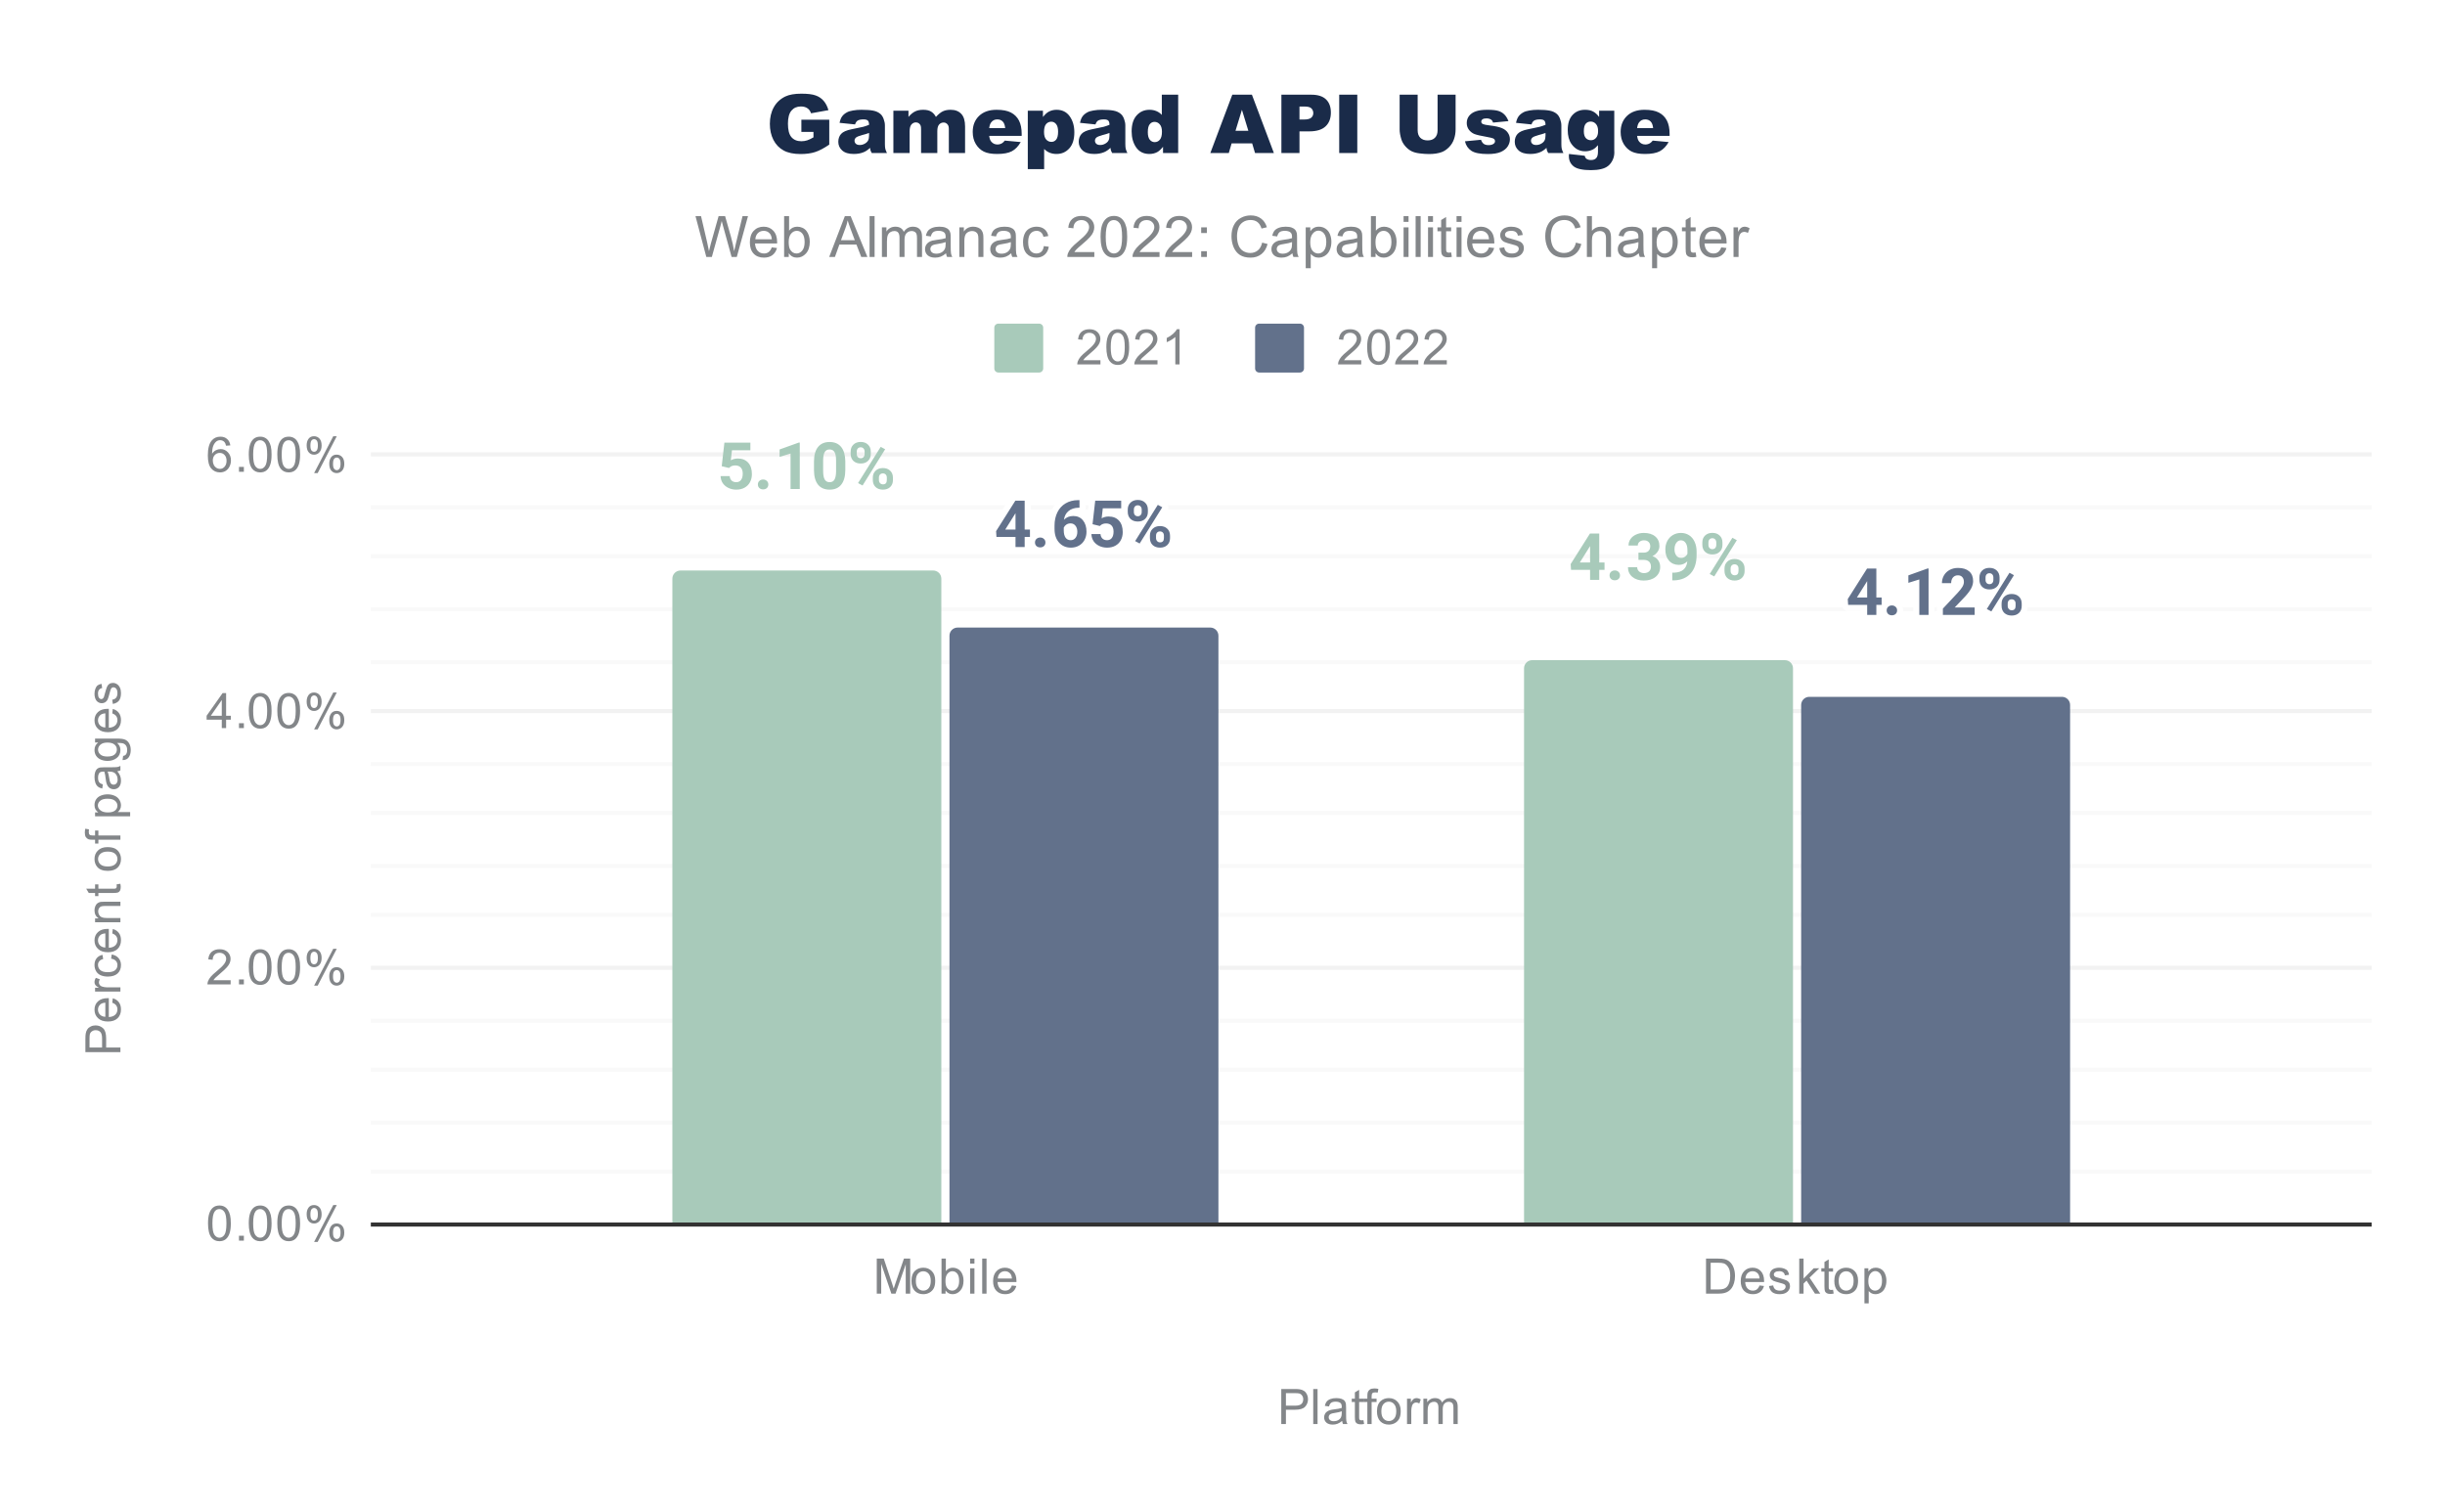 <svg version="1.1" viewBox="0.0 0.0 600.0 371.0" fill="none" stroke="none" stroke-linecap="square" stroke-miterlimit="10" width="600" height="371" xmlns:xlink="http://www.w3.org/1999/xlink" xmlns="http://www.w3.org/2000/svg"><path fill="#ffffff" d="M0 0L600.0 0L600.0 371.0L0 371.0L0 0Z" fill-rule="nonzero"/><path stroke="#333333" stroke-width="1.0" stroke-linecap="butt" d="M91.5 300.5L581.5 300.5" fill-rule="nonzero"/><path stroke="#f2f2f2" stroke-width="1.0" stroke-linecap="butt" d="M91.5 237.5L581.5 237.5" fill-rule="nonzero"/><path stroke="#f2f2f2" stroke-width="1.0" stroke-linecap="butt" d="M91.5 174.5L581.5 174.5" fill-rule="nonzero"/><path stroke="#f2f2f2" stroke-width="1.0" stroke-linecap="butt" d="M91.5 111.5L581.5 111.5" fill-rule="nonzero"/><path stroke="#f9f9f9" stroke-width="1.0" stroke-linecap="butt" d="M91.5 287.5L581.5 287.5" fill-rule="nonzero"/><path stroke="#f9f9f9" stroke-width="1.0" stroke-linecap="butt" d="M91.5 275.5L581.5 275.5" fill-rule="nonzero"/><path stroke="#f9f9f9" stroke-width="1.0" stroke-linecap="butt" d="M91.5 262.5L581.5 262.5" fill-rule="nonzero"/><path stroke="#f9f9f9" stroke-width="1.0" stroke-linecap="butt" d="M91.5 250.5L581.5 250.5" fill-rule="nonzero"/><path stroke="#f9f9f9" stroke-width="1.0" stroke-linecap="butt" d="M91.5 224.5L581.5 224.5" fill-rule="nonzero"/><path stroke="#f9f9f9" stroke-width="1.0" stroke-linecap="butt" d="M91.5 212.5L581.5 212.5" fill-rule="nonzero"/><path stroke="#f9f9f9" stroke-width="1.0" stroke-linecap="butt" d="M91.5 199.5L581.5 199.5" fill-rule="nonzero"/><path stroke="#f9f9f9" stroke-width="1.0" stroke-linecap="butt" d="M91.5 187.5L581.5 187.5" fill-rule="nonzero"/><path stroke="#f9f9f9" stroke-width="1.0" stroke-linecap="butt" d="M91.5 162.5L581.5 162.5" fill-rule="nonzero"/><path stroke="#f9f9f9" stroke-width="1.0" stroke-linecap="butt" d="M91.5 149.5L581.5 149.5" fill-rule="nonzero"/><path stroke="#f9f9f9" stroke-width="1.0" stroke-linecap="butt" d="M91.5 136.5L581.5 136.5" fill-rule="nonzero"/><path stroke="#f9f9f9" stroke-width="1.0" stroke-linecap="butt" d="M91.5 124.5L581.5 124.5" fill-rule="nonzero"/><clipPath id="id_0"><path d="M91.55 111.783L581.45 111.783L581.45 300.45L91.55 300.45L91.55 111.783Z" clip-rule="nonzero"/></clipPath><path stroke="#000000" stroke-width="2.0" stroke-linecap="butt" stroke-opacity="0.0" clip-path="url(#id_0)" d="M231.0 300.0L165.0 300.0L165.0 142.0C165.0 140.895 165.895 140.0 167.0 140.0L229.0 140.0C230.105 140.0 231.0 140.895 231.0 142.0Z" fill-rule="nonzero"/><path fill="#a8caba" clip-path="url(#id_0)" d="M231.0 300.0L165.0 300.0L165.0 142.0C165.0 140.895 165.895 140.0 167.0 140.0L229.0 140.0C230.105 140.0 231.0 140.895 231.0 142.0Z" fill-rule="nonzero"/><path stroke="#000000" stroke-width="2.0" stroke-linecap="butt" stroke-opacity="0.0" clip-path="url(#id_0)" d="M440.0 300.0L374.0 300.0L374.0 164.0C374.0 162.895 374.895 162.0 376.0 162.0L438.0 162.0C439.105 162.0 440.0 162.895 440.0 164.0Z" fill-rule="nonzero"/><path fill="#a8caba" clip-path="url(#id_0)" d="M440.0 300.0L374.0 300.0L374.0 164.0C374.0 162.895 374.895 162.0 376.0 162.0L438.0 162.0C439.105 162.0 440.0 162.895 440.0 164.0Z" fill-rule="nonzero"/><path stroke="#000000" stroke-width="2.0" stroke-linecap="butt" stroke-opacity="0.0" clip-path="url(#id_0)" d="M299.0 300.0L233.0 300.0L233.0 156.0C233.0 154.895 233.895 154.0 235.0 154.0L297.0 154.0C298.105 154.0 299.0 154.895 299.0 156.0Z" fill-rule="nonzero"/><path fill="#62718b" clip-path="url(#id_0)" d="M299.0 300.0L233.0 300.0L233.0 156.0C233.0 154.895 233.895 154.0 235.0 154.0L297.0 154.0C298.105 154.0 299.0 154.895 299.0 156.0Z" fill-rule="nonzero"/><path stroke="#000000" stroke-width="2.0" stroke-linecap="butt" stroke-opacity="0.0" clip-path="url(#id_0)" d="M508.0 300.0L442.0 300.0L442.0 173.0C442.0 171.895 442.895 171.0 444.0 171.0L506.0 171.0C507.105 171.0 508.0 171.895 508.0 173.0Z" fill-rule="nonzero"/><path fill="#62718b" clip-path="url(#id_0)" d="M508.0 300.0L442.0 300.0L442.0 173.0C442.0 171.895 442.895 171.0 444.0 171.0L506.0 171.0C507.105 171.0 508.0 171.895 508.0 173.0Z" fill-rule="nonzero"/><path fill="#a8caba" d="M177.109 114.405L177.766 108.623L184.141 108.623L184.141 110.498L179.625 110.498L179.344 112.952Q180.141 112.514 181.047 112.514Q182.672 112.514 183.594 113.53Q184.516 114.53 184.516 116.342Q184.516 117.452 184.047 118.327Q183.594 119.186 182.719 119.67Q181.859 120.155 180.672 120.155Q179.641 120.155 178.75 119.733Q177.875 119.311 177.359 118.561Q176.859 117.795 176.828 116.827L179.062 116.827Q179.125 117.545 179.547 117.936Q179.984 118.327 180.672 118.327Q181.438 118.327 181.844 117.78Q182.266 117.233 182.266 116.217Q182.266 115.248 181.781 114.733Q181.312 114.217 180.438 114.217Q179.625 114.217 179.125 114.639L178.906 114.842L177.109 114.405ZM185.984 118.889Q185.984 118.342 186.344 118.014Q186.719 117.67 187.266 117.67Q187.812 117.67 188.172 118.014Q188.547 118.342 188.547 118.889Q188.547 119.42 188.188 119.764Q187.828 120.092 187.266 120.092Q186.703 120.092 186.344 119.764Q185.984 119.42 185.984 118.889ZM196.266 119.998L194.0 119.998L194.0 111.295L191.312 112.123L191.312 110.295L196.016 108.608L196.266 108.608L196.266 119.998ZM207.438 115.295Q207.438 117.655 206.453 118.905Q205.484 120.155 203.594 120.155Q201.734 120.155 200.75 118.936Q199.766 117.702 199.75 115.405L199.75 113.311Q199.75 110.936 200.734 109.702Q201.719 108.467 203.578 108.467Q205.438 108.467 206.422 109.686Q207.406 110.905 207.438 113.202L207.438 115.295ZM205.172 112.998Q205.172 111.577 204.781 110.936Q204.406 110.295 203.578 110.295Q202.781 110.295 202.406 110.905Q202.031 111.514 202.0 112.827L202.0 115.592Q202.0 116.983 202.375 117.655Q202.766 118.327 203.594 118.327Q204.422 118.327 204.781 117.686Q205.156 117.03 205.172 115.702L205.172 112.998ZM208.75 110.811Q208.75 109.764 209.422 109.108Q210.109 108.452 211.203 108.452Q212.328 108.452 213.0 109.108Q213.688 109.748 213.688 110.842L213.688 111.405Q213.688 112.467 213.0 113.108Q212.328 113.748 211.219 113.748Q210.109 113.748 209.422 113.108Q208.75 112.452 208.75 111.358L208.75 110.811ZM210.25 111.405Q210.25 111.873 210.516 112.17Q210.781 112.452 211.219 112.452Q211.656 112.452 211.906 112.17Q212.172 111.873 212.172 111.389L212.172 110.811Q212.172 110.342 211.906 110.061Q211.656 109.764 211.203 109.764Q210.781 109.764 210.516 110.045Q210.25 110.327 210.25 110.842L210.25 111.405ZM214.188 117.202Q214.188 116.155 214.875 115.514Q215.562 114.858 216.656 114.858Q217.766 114.858 218.438 115.498Q219.125 116.139 219.125 117.248L219.125 117.811Q219.125 118.858 218.453 119.514Q217.781 120.155 216.672 120.155Q215.547 120.155 214.859 119.514Q214.188 118.858 214.188 117.78L214.188 117.202ZM215.688 117.811Q215.688 118.248 215.969 118.561Q216.25 118.858 216.672 118.858Q217.625 118.858 217.625 117.795L217.625 117.202Q217.625 116.733 217.359 116.452Q217.094 116.17 216.656 116.17Q216.219 116.17 215.953 116.452Q215.688 116.733 215.688 117.233L215.688 117.811ZM211.672 119.139L210.562 118.545L216.125 109.655L217.219 110.248L211.672 119.139Z" fill-rule="nonzero"/><path fill="#a8caba" d="M392.453 138.028L393.75 138.028L393.75 139.841L392.453 139.841L392.453 142.31L390.203 142.31L390.203 139.841L385.531 139.841L385.438 138.419L390.172 130.935L392.453 130.935L392.453 138.028ZM387.688 138.028L390.203 138.028L390.203 134.013L390.047 134.263L387.688 138.028ZM394.984 141.2Q394.984 140.653 395.344 140.325Q395.719 139.982 396.266 139.982Q396.812 139.982 397.172 140.325Q397.547 140.653 397.547 141.2Q397.547 141.732 397.188 142.075Q396.828 142.403 396.266 142.403Q395.703 142.403 395.344 142.075Q394.984 141.732 394.984 141.2ZM402.078 135.622L403.281 135.622Q404.141 135.622 404.547 135.2Q404.969 134.763 404.969 134.044Q404.969 133.357 404.547 132.982Q404.141 132.591 403.422 132.591Q402.781 132.591 402.344 132.95Q401.906 133.31 401.906 133.872L399.641 133.872Q399.641 132.982 400.125 132.278Q400.609 131.575 401.469 131.185Q402.328 130.778 403.375 130.778Q405.172 130.778 406.188 131.638Q407.219 132.497 407.219 134.013Q407.219 134.794 406.734 135.45Q406.266 136.107 405.5 136.466Q406.453 136.81 406.922 137.497Q407.406 138.185 407.406 139.122Q407.406 140.638 406.297 141.56Q405.188 142.466 403.375 142.466Q401.672 142.466 400.578 141.575Q399.5 140.669 399.5 139.185L401.766 139.185Q401.766 139.825 402.234 140.232Q402.719 140.638 403.422 140.638Q404.234 140.638 404.688 140.216Q405.141 139.794 405.141 139.091Q405.141 137.388 403.266 137.388L402.078 137.388L402.078 135.622ZM414.062 137.763Q413.172 138.622 412.0 138.622Q410.484 138.622 409.578 137.591Q408.672 136.56 408.672 134.794Q408.672 133.685 409.156 132.747Q409.656 131.81 410.531 131.294Q411.406 130.778 412.5 130.778Q413.625 130.778 414.5 131.341Q415.375 131.903 415.859 132.966Q416.344 134.013 416.344 135.372L416.344 136.2Q416.344 139.044 414.922 140.669Q413.516 142.294 410.922 142.419L410.375 142.419L410.375 140.528L410.875 140.528Q413.812 140.388 414.062 137.763ZM412.547 136.903Q413.094 136.903 413.484 136.622Q413.891 136.341 414.094 135.935L414.094 135.013Q414.094 133.857 413.656 133.232Q413.219 132.591 412.484 132.591Q411.797 132.591 411.359 133.216Q410.922 133.841 410.922 134.778Q410.922 135.7 411.344 136.31Q411.781 136.903 412.547 136.903ZM417.75 133.122Q417.75 132.075 418.422 131.419Q419.109 130.763 420.203 130.763Q421.328 130.763 422.0 131.419Q422.688 132.06 422.688 133.153L422.688 133.716Q422.688 134.778 422.0 135.419Q421.328 136.06 420.219 136.06Q419.109 136.06 418.422 135.419Q417.75 134.763 417.75 133.669L417.75 133.122ZM419.25 133.716Q419.25 134.185 419.516 134.482Q419.781 134.763 420.219 134.763Q420.656 134.763 420.906 134.482Q421.172 134.185 421.172 133.7L421.172 133.122Q421.172 132.653 420.906 132.372Q420.656 132.075 420.203 132.075Q419.781 132.075 419.516 132.357Q419.25 132.638 419.25 133.153L419.25 133.716ZM423.188 139.513Q423.188 138.466 423.875 137.825Q424.562 137.169 425.656 137.169Q426.766 137.169 427.438 137.81Q428.125 138.45 428.125 139.56L428.125 140.122Q428.125 141.169 427.453 141.825Q426.781 142.466 425.672 142.466Q424.547 142.466 423.859 141.825Q423.188 141.169 423.188 140.091L423.188 139.513ZM424.688 140.122Q424.688 140.56 424.969 140.872Q425.25 141.169 425.672 141.169Q426.625 141.169 426.625 140.107L426.625 139.513Q426.625 139.044 426.359 138.763Q426.094 138.482 425.656 138.482Q425.219 138.482 424.953 138.763Q424.688 139.044 424.688 139.544L424.688 140.122ZM420.672 141.45L419.562 140.857L425.125 131.966L426.219 132.56L420.672 141.45Z" fill-rule="nonzero"/><path stroke="#ffffff" stroke-width="3.0" stroke-linejoin="round" stroke-linecap="round" d="M251.453 129.952L252.75 129.952L252.75 131.765L251.453 131.765L251.453 134.233L249.203 134.233L249.203 131.765L244.531 131.765L244.438 130.343L249.172 122.858L251.453 122.858L251.453 129.952ZM246.688 129.952L249.203 129.952L249.203 125.936L249.047 126.186L246.688 129.952ZM253.984 133.124Q253.984 132.577 254.344 132.249Q254.719 131.905 255.266 131.905Q255.812 131.905 256.172 132.249Q256.547 132.577 256.547 133.124Q256.547 133.655 256.188 133.999Q255.828 134.327 255.266 134.327Q254.703 134.327 254.344 133.999Q253.984 133.655 253.984 133.124ZM264.906 122.733L264.906 124.593L264.688 124.593Q263.156 124.624 262.219 125.405Q261.281 126.171 261.094 127.546Q262.0 126.624 263.391 126.624Q264.875 126.624 265.75 127.686Q266.625 128.749 266.625 130.483Q266.625 131.593 266.141 132.499Q265.656 133.39 264.781 133.89Q263.906 134.39 262.797 134.39Q261.0 134.39 259.891 133.14Q258.781 131.89 258.781 129.796L258.781 128.983Q258.781 127.14 259.484 125.718Q260.188 124.296 261.484 123.53Q262.797 122.749 264.531 122.733L264.906 122.733ZM262.703 128.436Q262.156 128.436 261.703 128.718Q261.266 128.999 261.047 129.468L261.047 130.155Q261.047 131.296 261.484 131.936Q261.938 132.561 262.75 132.561Q263.469 132.561 263.922 131.999Q264.375 131.421 264.375 130.499Q264.375 129.577 263.922 129.015Q263.469 128.436 262.703 128.436ZM268.109 128.64L268.766 122.858L275.141 122.858L275.141 124.733L270.625 124.733L270.344 127.186Q271.141 126.749 272.047 126.749Q273.672 126.749 274.594 127.765Q275.516 128.765 275.516 130.577Q275.516 131.686 275.047 132.561Q274.594 133.421 273.719 133.905Q272.859 134.39 271.672 134.39Q270.641 134.39 269.75 133.968Q268.875 133.546 268.359 132.796Q267.859 132.03 267.828 131.061L270.062 131.061Q270.125 131.78 270.547 132.171Q270.984 132.561 271.672 132.561Q272.438 132.561 272.844 132.015Q273.266 131.468 273.266 130.452Q273.266 129.483 272.781 128.968Q272.312 128.452 271.438 128.452Q270.625 128.452 270.125 128.874L269.906 129.077L268.109 128.64ZM276.75 125.046Q276.75 123.999 277.422 123.343Q278.109 122.686 279.203 122.686Q280.328 122.686 281.0 123.343Q281.688 123.983 281.688 125.077L281.688 125.64Q281.688 126.702 281.0 127.343Q280.328 127.983 279.219 127.983Q278.109 127.983 277.422 127.343Q276.75 126.686 276.75 125.593L276.75 125.046ZM278.25 125.64Q278.25 126.108 278.516 126.405Q278.781 126.686 279.219 126.686Q279.656 126.686 279.906 126.405Q280.172 126.108 280.172 125.624L280.172 125.046Q280.172 124.577 279.906 124.296Q279.656 123.999 279.203 123.999Q278.781 123.999 278.516 124.28Q278.25 124.561 278.25 125.077L278.25 125.64ZM282.188 131.436Q282.188 130.39 282.875 129.749Q283.562 129.093 284.656 129.093Q285.766 129.093 286.438 129.733Q287.125 130.374 287.125 131.483L287.125 132.046Q287.125 133.093 286.453 133.749Q285.781 134.39 284.672 134.39Q283.547 134.39 282.859 133.749Q282.188 133.093 282.188 132.015L282.188 131.436ZM283.688 132.046Q283.688 132.483 283.969 132.796Q284.25 133.093 284.672 133.093Q285.625 133.093 285.625 132.03L285.625 131.436Q285.625 130.968 285.359 130.686Q285.094 130.405 284.656 130.405Q284.219 130.405 283.953 130.686Q283.688 130.968 283.688 131.468L283.688 132.046ZM279.672 133.374L278.562 132.78L284.125 123.89L285.219 124.483L279.672 133.374Z" fill-rule="nonzero"/><path fill="#62718b" d="M251.453 129.952L252.75 129.952L252.75 131.765L251.453 131.765L251.453 134.233L249.203 134.233L249.203 131.765L244.531 131.765L244.438 130.343L249.172 122.858L251.453 122.858L251.453 129.952ZM246.688 129.952L249.203 129.952L249.203 125.936L249.047 126.186L246.688 129.952ZM253.984 133.124Q253.984 132.577 254.344 132.249Q254.719 131.905 255.266 131.905Q255.812 131.905 256.172 132.249Q256.547 132.577 256.547 133.124Q256.547 133.655 256.188 133.999Q255.828 134.327 255.266 134.327Q254.703 134.327 254.344 133.999Q253.984 133.655 253.984 133.124ZM264.906 122.733L264.906 124.593L264.688 124.593Q263.156 124.624 262.219 125.405Q261.281 126.171 261.094 127.546Q262.0 126.624 263.391 126.624Q264.875 126.624 265.75 127.686Q266.625 128.749 266.625 130.483Q266.625 131.593 266.141 132.499Q265.656 133.39 264.781 133.89Q263.906 134.39 262.797 134.39Q261.0 134.39 259.891 133.14Q258.781 131.89 258.781 129.796L258.781 128.983Q258.781 127.14 259.484 125.718Q260.188 124.296 261.484 123.53Q262.797 122.749 264.531 122.733L264.906 122.733ZM262.703 128.436Q262.156 128.436 261.703 128.718Q261.266 128.999 261.047 129.468L261.047 130.155Q261.047 131.296 261.484 131.936Q261.938 132.561 262.75 132.561Q263.469 132.561 263.922 131.999Q264.375 131.421 264.375 130.499Q264.375 129.577 263.922 129.015Q263.469 128.436 262.703 128.436ZM268.109 128.64L268.766 122.858L275.141 122.858L275.141 124.733L270.625 124.733L270.344 127.186Q271.141 126.749 272.047 126.749Q273.672 126.749 274.594 127.765Q275.516 128.765 275.516 130.577Q275.516 131.686 275.047 132.561Q274.594 133.421 273.719 133.905Q272.859 134.39 271.672 134.39Q270.641 134.39 269.75 133.968Q268.875 133.546 268.359 132.796Q267.859 132.03 267.828 131.061L270.062 131.061Q270.125 131.78 270.547 132.171Q270.984 132.561 271.672 132.561Q272.438 132.561 272.844 132.015Q273.266 131.468 273.266 130.452Q273.266 129.483 272.781 128.968Q272.312 128.452 271.438 128.452Q270.625 128.452 270.125 128.874L269.906 129.077L268.109 128.64ZM276.75 125.046Q276.75 123.999 277.422 123.343Q278.109 122.686 279.203 122.686Q280.328 122.686 281.0 123.343Q281.688 123.983 281.688 125.077L281.688 125.64Q281.688 126.702 281.0 127.343Q280.328 127.983 279.219 127.983Q278.109 127.983 277.422 127.343Q276.75 126.686 276.75 125.593L276.75 125.046ZM278.25 125.64Q278.25 126.108 278.516 126.405Q278.781 126.686 279.219 126.686Q279.656 126.686 279.906 126.405Q280.172 126.108 280.172 125.624L280.172 125.046Q280.172 124.577 279.906 124.296Q279.656 123.999 279.203 123.999Q278.781 123.999 278.516 124.28Q278.25 124.561 278.25 125.077L278.25 125.64ZM282.188 131.436Q282.188 130.39 282.875 129.749Q283.562 129.093 284.656 129.093Q285.766 129.093 286.438 129.733Q287.125 130.374 287.125 131.483L287.125 132.046Q287.125 133.093 286.453 133.749Q285.781 134.39 284.672 134.39Q283.547 134.39 282.859 133.749Q282.188 133.093 282.188 132.015L282.188 131.436ZM283.688 132.046Q283.688 132.483 283.969 132.796Q284.25 133.093 284.672 133.093Q285.625 133.093 285.625 132.03L285.625 131.436Q285.625 130.968 285.359 130.686Q285.094 130.405 284.656 130.405Q284.219 130.405 283.953 130.686Q283.688 130.968 283.688 131.468L283.688 132.046ZM279.672 133.374L278.562 132.78L284.125 123.89L285.219 124.483L279.672 133.374Z" fill-rule="nonzero"/><path stroke="#ffffff" stroke-width="3.0" stroke-linejoin="round" stroke-linecap="round" d="M460.453 146.618L461.75 146.618L461.75 148.43L460.453 148.43L460.453 150.899L458.203 150.899L458.203 148.43L453.531 148.43L453.438 147.008L458.172 139.524L460.453 139.524L460.453 146.618ZM455.688 146.618L458.203 146.618L458.203 142.602L458.047 142.852L455.688 146.618ZM462.984 149.79Q462.984 149.243 463.344 148.915Q463.719 148.571 464.266 148.571Q464.812 148.571 465.172 148.915Q465.547 149.243 465.547 149.79Q465.547 150.321 465.188 150.665Q464.828 150.993 464.266 150.993Q463.703 150.993 463.344 150.665Q462.984 150.321 462.984 149.79ZM473.266 150.899L471.0 150.899L471.0 142.196L468.312 143.024L468.312 141.196L473.016 139.508L473.266 139.508L473.266 150.899ZM484.578 150.899L476.781 150.899L476.781 149.352L480.453 145.43Q481.219 144.602 481.578 143.993Q481.938 143.368 481.938 142.805Q481.938 142.055 481.547 141.618Q481.172 141.18 480.469 141.18Q479.703 141.18 479.25 141.711Q478.812 142.243 478.812 143.102L476.547 143.102Q476.547 142.055 477.047 141.196Q477.547 140.336 478.453 139.852Q479.359 139.368 480.5 139.368Q482.266 139.368 483.234 140.211Q484.203 141.055 484.203 142.586Q484.203 143.43 483.766 144.305Q483.328 145.18 482.266 146.352L479.688 149.071L484.578 149.071L484.578 150.899ZM485.75 141.711Q485.75 140.665 486.422 140.008Q487.109 139.352 488.203 139.352Q489.328 139.352 490.0 140.008Q490.688 140.649 490.688 141.743L490.688 142.305Q490.688 143.368 490.0 144.008Q489.328 144.649 488.219 144.649Q487.109 144.649 486.422 144.008Q485.75 143.352 485.75 142.258L485.75 141.711ZM487.25 142.305Q487.25 142.774 487.516 143.071Q487.781 143.352 488.219 143.352Q488.656 143.352 488.906 143.071Q489.172 142.774 489.172 142.29L489.172 141.711Q489.172 141.243 488.906 140.961Q488.656 140.665 488.203 140.665Q487.781 140.665 487.516 140.946Q487.25 141.227 487.25 141.743L487.25 142.305ZM491.188 148.102Q491.188 147.055 491.875 146.415Q492.562 145.758 493.656 145.758Q494.766 145.758 495.438 146.399Q496.125 147.04 496.125 148.149L496.125 148.711Q496.125 149.758 495.453 150.415Q494.781 151.055 493.672 151.055Q492.547 151.055 491.859 150.415Q491.188 149.758 491.188 148.68L491.188 148.102ZM492.688 148.711Q492.688 149.149 492.969 149.461Q493.25 149.758 493.672 149.758Q494.625 149.758 494.625 148.696L494.625 148.102Q494.625 147.633 494.359 147.352Q494.094 147.071 493.656 147.071Q493.219 147.071 492.953 147.352Q492.688 147.633 492.688 148.133L492.688 148.711ZM488.672 150.04L487.562 149.446L493.125 140.555L494.219 141.149L488.672 150.04Z" fill-rule="nonzero"/><path fill="#62718b" d="M460.453 146.618L461.75 146.618L461.75 148.43L460.453 148.43L460.453 150.899L458.203 150.899L458.203 148.43L453.531 148.43L453.438 147.008L458.172 139.524L460.453 139.524L460.453 146.618ZM455.688 146.618L458.203 146.618L458.203 142.602L458.047 142.852L455.688 146.618ZM462.984 149.79Q462.984 149.243 463.344 148.915Q463.719 148.571 464.266 148.571Q464.812 148.571 465.172 148.915Q465.547 149.243 465.547 149.79Q465.547 150.321 465.188 150.665Q464.828 150.993 464.266 150.993Q463.703 150.993 463.344 150.665Q462.984 150.321 462.984 149.79ZM473.266 150.899L471.0 150.899L471.0 142.196L468.312 143.024L468.312 141.196L473.016 139.508L473.266 139.508L473.266 150.899ZM484.578 150.899L476.781 150.899L476.781 149.352L480.453 145.43Q481.219 144.602 481.578 143.993Q481.938 143.368 481.938 142.805Q481.938 142.055 481.547 141.618Q481.172 141.18 480.469 141.18Q479.703 141.18 479.25 141.711Q478.812 142.243 478.812 143.102L476.547 143.102Q476.547 142.055 477.047 141.196Q477.547 140.336 478.453 139.852Q479.359 139.368 480.5 139.368Q482.266 139.368 483.234 140.211Q484.203 141.055 484.203 142.586Q484.203 143.43 483.766 144.305Q483.328 145.18 482.266 146.352L479.688 149.071L484.578 149.071L484.578 150.899ZM485.75 141.711Q485.75 140.665 486.422 140.008Q487.109 139.352 488.203 139.352Q489.328 139.352 490.0 140.008Q490.688 140.649 490.688 141.743L490.688 142.305Q490.688 143.368 490.0 144.008Q489.328 144.649 488.219 144.649Q487.109 144.649 486.422 144.008Q485.75 143.352 485.75 142.258L485.75 141.711ZM487.25 142.305Q487.25 142.774 487.516 143.071Q487.781 143.352 488.219 143.352Q488.656 143.352 488.906 143.071Q489.172 142.774 489.172 142.29L489.172 141.711Q489.172 141.243 488.906 140.961Q488.656 140.665 488.203 140.665Q487.781 140.665 487.516 140.946Q487.25 141.227 487.25 141.743L487.25 142.305ZM491.188 148.102Q491.188 147.055 491.875 146.415Q492.562 145.758 493.656 145.758Q494.766 145.758 495.438 146.399Q496.125 147.04 496.125 148.149L496.125 148.711Q496.125 149.758 495.453 150.415Q494.781 151.055 493.672 151.055Q492.547 151.055 491.859 150.415Q491.188 149.758 491.188 148.68L491.188 148.102ZM492.688 148.711Q492.688 149.149 492.969 149.461Q493.25 149.758 493.672 149.758Q494.625 149.758 494.625 148.696L494.625 148.102Q494.625 147.633 494.359 147.352Q494.094 147.071 493.656 147.071Q493.219 147.071 492.953 147.352Q492.688 147.633 492.688 148.133L492.688 148.711ZM488.672 150.04L487.562 149.446L493.125 140.555L494.219 141.149L488.672 150.04Z" fill-rule="nonzero"/><path fill="#838689" d="M314.422 349.45L314.422 340.856L317.672 340.856Q318.516 340.856 318.969 340.934Q319.609 341.044 320.031 341.341Q320.469 341.637 320.719 342.169Q320.984 342.7 320.984 343.341Q320.984 344.434 320.281 345.2Q319.594 345.95 317.766 345.95L315.562 345.95L315.562 349.45L314.422 349.45ZM315.562 344.95L317.781 344.95Q318.891 344.95 319.344 344.544Q319.812 344.122 319.812 343.372Q319.812 342.841 319.531 342.466Q319.266 342.075 318.828 341.95Q318.531 341.872 317.766 341.872L315.562 341.872L315.562 344.95ZM322.266 349.45L322.266 340.856L323.328 340.856L323.328 349.45L322.266 349.45ZM329.359 348.684Q328.766 349.184 328.219 349.387Q327.688 349.591 327.062 349.591Q326.031 349.591 325.484 349.091Q324.938 348.591 324.938 347.809Q324.938 347.356 325.141 346.981Q325.344 346.591 325.688 346.372Q326.031 346.137 326.453 346.028Q326.75 345.934 327.391 345.856Q328.656 345.716 329.266 345.497Q329.266 345.278 329.266 345.231Q329.266 344.575 328.969 344.309Q328.562 343.966 327.766 343.966Q327.031 343.966 326.672 344.231Q326.312 344.481 326.141 345.137L325.109 344.997Q325.25 344.341 325.578 343.934Q325.906 343.528 326.516 343.309Q327.125 343.091 327.922 343.091Q328.719 343.091 329.219 343.278Q329.719 343.466 329.953 343.747Q330.188 344.028 330.281 344.466Q330.328 344.731 330.328 345.434L330.328 346.841Q330.328 348.309 330.391 348.7Q330.469 349.091 330.672 349.45L329.562 349.45Q329.406 349.122 329.359 348.684ZM329.266 346.325Q328.688 346.559 327.547 346.731Q326.891 346.825 326.625 346.95Q326.359 347.059 326.203 347.278Q326.062 347.497 326.062 347.778Q326.062 348.2 326.375 348.481Q326.703 348.762 327.312 348.762Q327.922 348.762 328.391 348.497Q328.875 348.231 329.094 347.762Q329.266 347.403 329.266 346.716L329.266 346.325ZM334.594 348.512L334.75 349.434Q334.297 349.528 333.953 349.528Q333.375 349.528 333.062 349.356Q332.75 349.169 332.609 348.872Q332.484 348.575 332.484 347.622L332.484 344.044L331.719 344.044L331.719 343.231L332.484 343.231L332.484 341.684L333.531 341.059L333.531 343.231L334.594 343.231L334.594 344.044L333.531 344.044L333.531 347.684Q333.531 348.137 333.578 348.262Q333.641 348.387 333.766 348.466Q333.891 348.544 334.125 348.544Q334.312 348.544 334.594 348.512ZM335.547 349.45L335.547 344.044L334.609 344.044L334.609 343.231L335.547 343.231L335.547 342.559Q335.547 341.934 335.656 341.637Q335.812 341.216 336.188 340.966Q336.578 340.716 337.266 340.716Q337.719 340.716 338.25 340.825L338.094 341.731Q337.766 341.684 337.469 341.684Q336.984 341.684 336.781 341.887Q336.594 342.091 336.594 342.653L336.594 343.231L337.812 343.231L337.812 344.044L336.594 344.044L336.594 349.45L335.547 349.45ZM337.906 346.341Q337.906 344.606 338.859 343.778Q339.656 343.091 340.812 343.091Q342.094 343.091 342.906 343.934Q343.734 344.762 343.734 346.247Q343.734 347.45 343.375 348.137Q343.016 348.825 342.312 349.216Q341.625 349.591 340.812 349.591Q339.516 349.591 338.703 348.762Q337.906 347.919 337.906 346.341ZM338.984 346.341Q338.984 347.528 339.5 348.122Q340.031 348.716 340.812 348.716Q341.609 348.716 342.125 348.122Q342.641 347.528 342.641 346.309Q342.641 345.153 342.109 344.559Q341.594 343.966 340.812 343.966Q340.031 343.966 339.5 344.559Q338.984 345.137 338.984 346.341ZM345.281 349.45L345.281 343.231L346.234 343.231L346.234 344.169Q346.594 343.512 346.891 343.309Q347.203 343.091 347.578 343.091Q348.109 343.091 348.656 343.419L348.297 344.403Q347.906 344.169 347.531 344.169Q347.172 344.169 346.891 344.387Q346.625 344.591 346.516 344.966Q346.328 345.528 346.328 346.184L346.328 349.45L345.281 349.45ZM349.297 349.45L349.297 343.231L350.234 343.231L350.234 344.106Q350.531 343.637 351.016 343.372Q351.5 343.091 352.125 343.091Q352.812 343.091 353.25 343.372Q353.703 343.653 353.875 344.169Q354.625 343.091 355.797 343.091Q356.734 343.091 357.219 343.606Q357.719 344.106 357.719 345.184L357.719 349.45L356.672 349.45L356.672 345.528Q356.672 344.903 356.562 344.622Q356.469 344.341 356.203 344.169Q355.938 343.997 355.562 343.997Q354.906 343.997 354.469 344.434Q354.047 344.872 354.047 345.841L354.047 349.45L352.984 349.45L352.984 345.403Q352.984 344.7 352.719 344.356Q352.469 343.997 351.891 343.997Q351.438 343.997 351.062 344.231Q350.688 344.466 350.516 344.919Q350.344 345.372 350.344 346.216L350.344 349.45L349.297 349.45Z" fill-rule="nonzero"/><path fill="#838689" d="M29.55 258.195L20.956 258.195L20.956 254.945Q20.956 254.101 21.034 253.648Q21.144 253.007 21.441 252.585Q21.738 252.148 22.269 251.898Q22.8 251.632 23.441 251.632Q24.534 251.632 25.3 252.335Q26.05 253.023 26.05 254.851L26.05 257.054L29.55 257.054L29.55 258.195ZM25.05 257.054L25.05 254.835Q25.05 253.726 24.644 253.273Q24.222 252.804 23.472 252.804Q22.941 252.804 22.566 253.085Q22.175 253.351 22.05 253.789Q21.972 254.085 21.972 254.851L21.972 257.054L25.05 257.054ZM27.55 246.07L27.675 244.976Q28.628 245.226 29.159 245.929Q29.691 246.632 29.691 247.71Q29.691 249.07 28.847 249.882Q28.003 250.679 26.488 250.679Q24.925 250.679 24.066 249.867Q23.191 249.054 23.191 247.773Q23.191 246.523 24.034 245.742Q24.878 244.945 26.425 244.945Q26.519 244.945 26.706 244.945L26.706 249.585Q27.738 249.523 28.284 249.007Q28.816 248.492 28.816 247.71Q28.816 247.132 28.519 246.726Q28.206 246.304 27.55 246.07ZM25.847 249.523L25.847 246.054Q25.05 246.117 24.659 246.445Q24.05 246.96 24.05 247.757Q24.05 248.492 24.534 248.992Q25.019 249.476 25.847 249.523ZM29.55 243.335L23.331 243.335L23.331 242.382L24.269 242.382Q23.613 242.023 23.409 241.726Q23.191 241.414 23.191 241.039Q23.191 240.507 23.519 239.96L24.503 240.32Q24.269 240.71 24.269 241.085Q24.269 241.445 24.488 241.726Q24.691 241.992 25.066 242.101Q25.628 242.289 26.284 242.289L29.55 242.289L29.55 243.335ZM27.269 235.257L27.409 234.226Q28.472 234.398 29.081 235.101Q29.691 235.804 29.691 236.82Q29.691 238.101 28.863 238.882Q28.019 239.648 26.456 239.648Q25.456 239.648 24.706 239.32Q23.941 238.976 23.566 238.304Q23.191 237.617 23.191 236.804Q23.191 235.804 23.706 235.164Q24.206 234.507 25.159 234.32L25.316 235.351Q24.691 235.492 24.378 235.867Q24.05 236.242 24.05 236.773Q24.05 237.57 24.628 238.07Q25.191 238.57 26.425 238.57Q27.691 238.57 28.253 238.085Q28.816 237.601 28.816 236.835Q28.816 236.21 28.441 235.804Q28.066 235.382 27.269 235.257ZM27.55 229.07L27.675 227.976Q28.628 228.226 29.159 228.929Q29.691 229.632 29.691 230.71Q29.691 232.07 28.847 232.882Q28.003 233.679 26.488 233.679Q24.925 233.679 24.066 232.867Q23.191 232.054 23.191 230.773Q23.191 229.523 24.034 228.742Q24.878 227.945 26.425 227.945Q26.519 227.945 26.706 227.945L26.706 232.585Q27.738 232.523 28.284 232.007Q28.816 231.492 28.816 230.71Q28.816 230.132 28.519 229.726Q28.206 229.304 27.55 229.07ZM25.847 232.523L25.847 229.054Q25.05 229.117 24.659 229.445Q24.05 229.96 24.05 230.757Q24.05 231.492 24.534 231.992Q25.019 232.476 25.847 232.523ZM29.55 226.32L23.331 226.32L23.331 225.382L24.206 225.382Q23.191 224.695 23.191 223.398Q23.191 222.835 23.394 222.367Q23.597 221.882 23.925 221.648Q24.253 221.414 24.691 221.32Q24.988 221.273 25.722 221.273L29.55 221.273L29.55 222.32L25.769 222.32Q25.113 222.32 24.8 222.445Q24.488 222.57 24.3 222.882Q24.097 223.195 24.097 223.617Q24.097 224.289 24.534 224.789Q24.956 225.273 26.144 225.273L29.55 225.273L29.55 226.32ZM28.613 217.023L29.534 216.867Q29.628 217.32 29.628 217.664Q29.628 218.242 29.456 218.554Q29.269 218.867 28.972 219.007Q28.675 219.132 27.722 219.132L24.144 219.132L24.144 219.898L23.331 219.898L23.331 219.132L21.784 219.132L21.159 218.085L23.331 218.085L23.331 217.023L24.144 217.023L24.144 218.085L27.784 218.085Q28.238 218.085 28.363 218.039Q28.488 217.976 28.566 217.851Q28.644 217.726 28.644 217.492Q28.644 217.304 28.613 217.023ZM26.441 213.71Q24.706 213.71 23.878 212.757Q23.191 211.96 23.191 210.804Q23.191 209.523 24.034 208.71Q24.863 207.882 26.347 207.882Q27.55 207.882 28.238 208.242Q28.925 208.601 29.316 209.304Q29.691 209.992 29.691 210.804Q29.691 212.101 28.863 212.914Q28.019 213.71 26.441 213.71ZM26.441 212.632Q27.628 212.632 28.222 212.117Q28.816 211.585 28.816 210.804Q28.816 210.007 28.222 209.492Q27.628 208.976 26.409 208.976Q25.253 208.976 24.659 209.507Q24.066 210.023 24.066 210.804Q24.066 211.585 24.659 212.117Q25.238 212.632 26.441 212.632ZM29.55 206.07L24.144 206.07L24.144 207.007L23.331 207.007L23.331 206.07L22.659 206.07Q22.034 206.07 21.738 205.96Q21.316 205.804 21.066 205.429Q20.816 205.039 20.816 204.351Q20.816 203.898 20.925 203.367L21.831 203.523Q21.784 203.851 21.784 204.148Q21.784 204.632 21.988 204.835Q22.191 205.023 22.753 205.023L23.331 205.023L23.331 203.804L24.144 203.804L24.144 205.023L29.55 205.023L29.55 206.07ZM31.941 200.32L23.331 200.32L23.331 199.367L24.128 199.367Q23.659 199.023 23.425 198.601Q23.191 198.164 23.191 197.554Q23.191 196.757 23.597 196.148Q24.003 195.539 24.753 195.242Q25.503 194.929 26.394 194.929Q27.347 194.929 28.113 195.273Q28.878 195.601 29.284 196.257Q29.691 196.914 29.691 197.632Q29.691 198.164 29.472 198.585Q29.238 199.007 28.909 199.273L31.941 199.273L31.941 200.32ZM26.472 199.367Q27.675 199.367 28.253 198.882Q28.816 198.398 28.816 197.71Q28.816 197.007 28.222 196.507Q27.628 196.007 26.378 196.007Q25.191 196.007 24.613 196.492Q24.019 196.976 24.019 197.664Q24.019 198.335 24.644 198.851Q25.269 199.367 26.472 199.367ZM28.784 189.257Q29.284 189.851 29.488 190.398Q29.691 190.929 29.691 191.554Q29.691 192.585 29.191 193.132Q28.691 193.679 27.909 193.679Q27.456 193.679 27.081 193.476Q26.691 193.273 26.472 192.929Q26.238 192.585 26.128 192.164Q26.034 191.867 25.956 191.226Q25.816 189.96 25.597 189.351Q25.378 189.351 25.331 189.351Q24.675 189.351 24.409 189.648Q24.066 190.054 24.066 190.851Q24.066 191.585 24.331 191.945Q24.581 192.304 25.238 192.476L25.097 193.507Q24.441 193.367 24.034 193.039Q23.628 192.71 23.409 192.101Q23.191 191.492 23.191 190.695Q23.191 189.898 23.378 189.398Q23.566 188.898 23.847 188.664Q24.128 188.429 24.566 188.335Q24.831 188.289 25.534 188.289L26.941 188.289Q28.409 188.289 28.8 188.226Q29.191 188.148 29.55 187.945L29.55 189.054Q29.222 189.21 28.784 189.257ZM26.425 189.351Q26.659 189.929 26.831 191.07Q26.925 191.726 27.05 191.992Q27.159 192.257 27.378 192.414Q27.597 192.554 27.878 192.554Q28.3 192.554 28.581 192.242Q28.863 191.914 28.863 191.304Q28.863 190.695 28.597 190.226Q28.331 189.742 27.863 189.523Q27.503 189.351 26.816 189.351L26.425 189.351ZM30.066 186.523L30.222 185.492Q30.691 185.429 30.909 185.132Q31.206 184.742 31.206 184.07Q31.206 183.335 30.909 182.945Q30.613 182.539 30.097 182.398Q29.769 182.304 28.738 182.32Q29.55 183.007 29.55 184.039Q29.55 185.32 28.628 186.023Q27.691 186.726 26.409 186.726Q25.519 186.726 24.769 186.414Q24.003 186.085 23.597 185.476Q23.191 184.867 23.191 184.039Q23.191 182.929 24.081 182.21L23.331 182.21L23.331 181.242L28.706 181.242Q30.159 181.242 30.769 181.539Q31.378 181.835 31.722 182.476Q32.081 183.117 32.081 184.054Q32.081 185.164 31.581 185.851Q31.081 186.539 30.066 186.523ZM26.331 185.648Q27.55 185.648 28.113 185.164Q28.675 184.679 28.675 183.945Q28.675 183.21 28.113 182.726Q27.55 182.226 26.363 182.226Q25.222 182.226 24.644 182.742Q24.066 183.242 24.066 183.96Q24.066 184.664 24.644 185.164Q25.206 185.648 26.331 185.648ZM27.55 175.07L27.675 173.976Q28.628 174.226 29.159 174.929Q29.691 175.632 29.691 176.71Q29.691 178.07 28.847 178.882Q28.003 179.679 26.488 179.679Q24.925 179.679 24.066 178.867Q23.191 178.054 23.191 176.773Q23.191 175.523 24.034 174.742Q24.878 173.945 26.425 173.945Q26.519 173.945 26.706 173.945L26.706 178.585Q27.738 178.523 28.284 178.007Q28.816 177.492 28.816 176.71Q28.816 176.132 28.519 175.726Q28.206 175.304 27.55 175.07ZM25.847 178.523L25.847 175.054Q25.05 175.117 24.659 175.445Q24.05 175.96 24.05 176.757Q24.05 177.492 24.534 177.992Q25.019 178.476 25.847 178.523ZM27.691 172.742L27.534 171.71Q28.159 171.617 28.488 171.226Q28.816 170.82 28.816 170.085Q28.816 169.367 28.534 169.023Q28.238 168.664 27.831 168.664Q27.472 168.664 27.269 168.976Q27.128 169.195 26.909 170.054Q26.613 171.21 26.409 171.664Q26.191 172.101 25.816 172.335Q25.441 172.57 24.972 172.57Q24.566 172.57 24.206 172.382Q23.847 172.195 23.613 171.867Q23.441 171.617 23.316 171.195Q23.191 170.773 23.191 170.273Q23.191 169.554 23.409 169.007Q23.613 168.445 23.972 168.179Q24.331 167.914 24.925 167.82L25.066 168.851Q24.597 168.914 24.331 169.257Q24.05 169.585 24.05 170.21Q24.05 170.929 24.3 171.242Q24.534 171.554 24.863 171.554Q25.066 171.554 25.222 171.429Q25.394 171.289 25.503 171.023Q25.566 170.867 25.769 170.085Q26.081 168.96 26.269 168.523Q26.456 168.085 26.816 167.835Q27.175 167.585 27.722 167.585Q28.253 167.585 28.722 167.898Q29.175 168.195 29.441 168.773Q29.691 169.351 29.691 170.085Q29.691 171.304 29.191 171.945Q28.675 172.57 27.691 172.742Z" fill-rule="nonzero"/><path fill="#838689" d="M51.05 300.216Q51.05 298.684 51.362 297.762Q51.675 296.825 52.284 296.325Q52.909 295.825 53.847 295.825Q54.534 295.825 55.05 296.106Q55.581 296.387 55.925 296.919Q56.269 297.434 56.456 298.184Q56.644 298.934 56.644 300.216Q56.644 301.731 56.331 302.653Q56.034 303.575 55.409 304.091Q54.8 304.591 53.847 304.591Q52.612 304.591 51.894 303.7Q51.05 302.637 51.05 300.216ZM52.128 300.216Q52.128 302.325 52.628 303.028Q53.128 303.731 53.847 303.731Q54.581 303.731 55.066 303.028Q55.566 302.325 55.566 300.216Q55.566 298.091 55.066 297.403Q54.581 296.7 53.831 296.7Q53.112 296.7 52.675 297.309Q52.128 298.091 52.128 300.216ZM58.644 304.45L58.644 303.247L59.847 303.247L59.847 304.45L58.644 304.45ZM61.05 300.216Q61.05 298.684 61.362 297.762Q61.675 296.825 62.284 296.325Q62.909 295.825 63.847 295.825Q64.534 295.825 65.05 296.106Q65.581 296.387 65.925 296.919Q66.269 297.434 66.456 298.184Q66.644 298.934 66.644 300.216Q66.644 301.731 66.331 302.653Q66.034 303.575 65.409 304.091Q64.8 304.591 63.847 304.591Q62.612 304.591 61.894 303.7Q61.05 302.637 61.05 300.216ZM62.128 300.216Q62.128 302.325 62.628 303.028Q63.128 303.731 63.847 303.731Q64.581 303.731 65.066 303.028Q65.566 302.325 65.566 300.216Q65.566 298.091 65.066 297.403Q64.581 296.7 63.831 296.7Q63.112 296.7 62.675 297.309Q62.128 298.091 62.128 300.216ZM68.05 300.216Q68.05 298.684 68.362 297.762Q68.675 296.825 69.284 296.325Q69.909 295.825 70.847 295.825Q71.534 295.825 72.05 296.106Q72.581 296.387 72.925 296.919Q73.269 297.434 73.456 298.184Q73.644 298.934 73.644 300.216Q73.644 301.731 73.331 302.653Q73.034 303.575 72.409 304.091Q71.8 304.591 70.847 304.591Q69.612 304.591 68.894 303.7Q68.05 302.637 68.05 300.216ZM69.128 300.216Q69.128 302.325 69.628 303.028Q70.128 303.731 70.847 303.731Q71.581 303.731 72.066 303.028Q72.566 302.325 72.566 300.216Q72.566 298.091 72.066 297.403Q71.581 296.7 70.831 296.7Q70.112 296.7 69.675 297.309Q69.128 298.091 69.128 300.216ZM75.253 297.919Q75.253 296.997 75.706 296.356Q76.175 295.716 77.05 295.716Q77.862 295.716 78.394 296.294Q78.925 296.872 78.925 297.981Q78.925 299.075 78.378 299.669Q77.847 300.247 77.066 300.247Q76.284 300.247 75.769 299.669Q75.253 299.091 75.253 297.919ZM77.081 296.434Q76.691 296.434 76.425 296.778Q76.175 297.122 76.175 298.028Q76.175 298.856 76.425 299.2Q76.691 299.528 77.081 299.528Q77.487 299.528 77.737 299.184Q78.003 298.841 78.003 297.95Q78.003 297.106 77.737 296.778Q77.472 296.434 77.081 296.434ZM77.081 304.762L81.784 295.716L82.644 295.716L77.956 304.762L77.081 304.762ZM80.8 302.434Q80.8 301.512 81.253 300.872Q81.722 300.231 82.612 300.231Q83.425 300.231 83.956 300.809Q84.487 301.372 84.487 302.497Q84.487 303.591 83.941 304.184Q83.409 304.762 82.612 304.762Q81.847 304.762 81.316 304.184Q80.8 303.606 80.8 302.434ZM82.644 300.95Q82.237 300.95 81.972 301.294Q81.722 301.637 81.722 302.544Q81.722 303.356 81.987 303.7Q82.253 304.044 82.644 304.044Q83.034 304.044 83.3 303.7Q83.566 303.356 83.566 302.45Q83.566 301.622 83.3 301.294Q83.034 300.95 82.644 300.95Z" fill-rule="nonzero"/><path fill="#838689" d="M56.597 240.545L56.597 241.561L50.909 241.561Q50.909 241.186 51.034 240.827Q51.253 240.249 51.722 239.686Q52.206 239.124 53.112 238.389Q54.519 237.233 55.003 236.561Q55.503 235.889 55.503 235.295Q55.503 234.67 55.05 234.249Q54.597 233.811 53.878 233.811Q53.112 233.811 52.659 234.264Q52.206 234.717 52.191 235.53L51.112 235.42Q51.222 234.202 51.941 233.577Q52.675 232.936 53.909 232.936Q55.144 232.936 55.862 233.624Q56.581 234.311 56.581 235.327Q56.581 235.842 56.362 236.342Q56.159 236.827 55.659 237.389Q55.175 237.936 54.05 238.889Q53.097 239.686 52.816 239.983Q52.55 240.264 52.378 240.545L56.597 240.545ZM58.644 241.561L58.644 240.358L59.847 240.358L59.847 241.561L58.644 241.561ZM61.05 237.327Q61.05 235.795 61.362 234.874Q61.675 233.936 62.284 233.436Q62.909 232.936 63.847 232.936Q64.534 232.936 65.05 233.217Q65.581 233.499 65.925 234.03Q66.269 234.545 66.456 235.295Q66.644 236.045 66.644 237.327Q66.644 238.842 66.331 239.764Q66.034 240.686 65.409 241.202Q64.8 241.702 63.847 241.702Q62.612 241.702 61.894 240.811Q61.05 239.749 61.05 237.327ZM62.128 237.327Q62.128 239.436 62.628 240.139Q63.128 240.842 63.847 240.842Q64.581 240.842 65.066 240.139Q65.566 239.436 65.566 237.327Q65.566 235.202 65.066 234.514Q64.581 233.811 63.831 233.811Q63.112 233.811 62.675 234.42Q62.128 235.202 62.128 237.327ZM68.05 237.327Q68.05 235.795 68.362 234.874Q68.675 233.936 69.284 233.436Q69.909 232.936 70.847 232.936Q71.534 232.936 72.05 233.217Q72.581 233.499 72.925 234.03Q73.269 234.545 73.456 235.295Q73.644 236.045 73.644 237.327Q73.644 238.842 73.331 239.764Q73.034 240.686 72.409 241.202Q71.8 241.702 70.847 241.702Q69.612 241.702 68.894 240.811Q68.05 239.749 68.05 237.327ZM69.128 237.327Q69.128 239.436 69.628 240.139Q70.128 240.842 70.847 240.842Q71.581 240.842 72.066 240.139Q72.566 239.436 72.566 237.327Q72.566 235.202 72.066 234.514Q71.581 233.811 70.831 233.811Q70.112 233.811 69.675 234.42Q69.128 235.202 69.128 237.327ZM75.253 235.03Q75.253 234.108 75.706 233.467Q76.175 232.827 77.05 232.827Q77.862 232.827 78.394 233.405Q78.925 233.983 78.925 235.092Q78.925 236.186 78.378 236.78Q77.847 237.358 77.066 237.358Q76.284 237.358 75.769 236.78Q75.253 236.202 75.253 235.03ZM77.081 233.545Q76.691 233.545 76.425 233.889Q76.175 234.233 76.175 235.139Q76.175 235.967 76.425 236.311Q76.691 236.639 77.081 236.639Q77.487 236.639 77.737 236.295Q78.003 235.952 78.003 235.061Q78.003 234.217 77.737 233.889Q77.472 233.545 77.081 233.545ZM77.081 241.874L81.784 232.827L82.644 232.827L77.956 241.874L77.081 241.874ZM80.8 239.545Q80.8 238.624 81.253 237.983Q81.722 237.342 82.612 237.342Q83.425 237.342 83.956 237.92Q84.487 238.483 84.487 239.608Q84.487 240.702 83.941 241.295Q83.409 241.874 82.612 241.874Q81.847 241.874 81.316 241.295Q80.8 240.717 80.8 239.545ZM82.644 238.061Q82.237 238.061 81.972 238.405Q81.722 238.749 81.722 239.655Q81.722 240.467 81.987 240.811Q82.253 241.155 82.644 241.155Q83.034 241.155 83.3 240.811Q83.566 240.467 83.566 239.561Q83.566 238.733 83.3 238.405Q83.034 238.061 82.644 238.061Z" fill-rule="nonzero"/><path fill="#838689" d="M54.425 178.672L54.425 176.61L50.706 176.61L50.706 175.641L54.628 170.078L55.487 170.078L55.487 175.641L56.644 175.641L56.644 176.61L55.487 176.61L55.487 178.672L54.425 178.672ZM54.425 175.641L54.425 171.782L51.737 175.641L54.425 175.641ZM58.644 178.672L58.644 177.469L59.847 177.469L59.847 178.672L58.644 178.672ZM61.05 174.438Q61.05 172.907 61.362 171.985Q61.675 171.047 62.284 170.547Q62.909 170.047 63.847 170.047Q64.534 170.047 65.05 170.328Q65.581 170.61 65.925 171.141Q66.269 171.657 66.456 172.407Q66.644 173.157 66.644 174.438Q66.644 175.953 66.331 176.875Q66.034 177.797 65.409 178.313Q64.8 178.813 63.847 178.813Q62.612 178.813 61.894 177.922Q61.05 176.86 61.05 174.438ZM62.128 174.438Q62.128 176.547 62.628 177.25Q63.128 177.953 63.847 177.953Q64.581 177.953 65.066 177.25Q65.566 176.547 65.566 174.438Q65.566 172.313 65.066 171.625Q64.581 170.922 63.831 170.922Q63.112 170.922 62.675 171.532Q62.128 172.313 62.128 174.438ZM68.05 174.438Q68.05 172.907 68.362 171.985Q68.675 171.047 69.284 170.547Q69.909 170.047 70.847 170.047Q71.534 170.047 72.05 170.328Q72.581 170.61 72.925 171.141Q73.269 171.657 73.456 172.407Q73.644 173.157 73.644 174.438Q73.644 175.953 73.331 176.875Q73.034 177.797 72.409 178.313Q71.8 178.813 70.847 178.813Q69.612 178.813 68.894 177.922Q68.05 176.86 68.05 174.438ZM69.128 174.438Q69.128 176.547 69.628 177.25Q70.128 177.953 70.847 177.953Q71.581 177.953 72.066 177.25Q72.566 176.547 72.566 174.438Q72.566 172.313 72.066 171.625Q71.581 170.922 70.831 170.922Q70.112 170.922 69.675 171.532Q69.128 172.313 69.128 174.438ZM75.253 172.141Q75.253 171.219 75.706 170.578Q76.175 169.938 77.05 169.938Q77.862 169.938 78.394 170.516Q78.925 171.094 78.925 172.203Q78.925 173.297 78.378 173.891Q77.847 174.469 77.066 174.469Q76.284 174.469 75.769 173.891Q75.253 173.313 75.253 172.141ZM77.081 170.657Q76.691 170.657 76.425 171Q76.175 171.344 76.175 172.25Q76.175 173.078 76.425 173.422Q76.691 173.75 77.081 173.75Q77.487 173.75 77.737 173.407Q78.003 173.063 78.003 172.172Q78.003 171.328 77.737 171Q77.472 170.657 77.081 170.657ZM77.081 178.985L81.784 169.938L82.644 169.938L77.956 178.985L77.081 178.985ZM80.8 176.657Q80.8 175.735 81.253 175.094Q81.722 174.453 82.612 174.453Q83.425 174.453 83.956 175.032Q84.487 175.594 84.487 176.719Q84.487 177.813 83.941 178.407Q83.409 178.985 82.612 178.985Q81.847 178.985 81.316 178.407Q80.8 177.828 80.8 176.657ZM82.644 175.172Q82.237 175.172 81.972 175.516Q81.722 175.86 81.722 176.766Q81.722 177.578 81.987 177.922Q82.253 178.266 82.644 178.266Q83.034 178.266 83.3 177.922Q83.566 177.578 83.566 176.672Q83.566 175.844 83.3 175.516Q83.034 175.172 82.644 175.172Z" fill-rule="nonzero"/><path fill="#838689" d="M56.519 109.299L55.472 109.377Q55.331 108.752 55.081 108.471Q54.644 108.018 54.019 108.018Q53.519 108.018 53.128 108.299Q52.644 108.674 52.347 109.377Q52.066 110.065 52.05 111.346Q52.425 110.768 52.972 110.486Q53.534 110.205 54.144 110.205Q55.191 110.205 55.925 110.986Q56.675 111.768 56.675 112.986Q56.675 113.799 56.316 114.502Q55.972 115.19 55.362 115.565Q54.753 115.924 53.987 115.924Q52.659 115.924 51.831 114.955Q51.003 113.986 51.003 111.768Q51.003 109.268 51.925 108.143Q52.722 107.158 54.081 107.158Q55.097 107.158 55.737 107.736Q56.394 108.299 56.519 109.299ZM52.222 113.002Q52.222 113.549 52.441 114.049Q52.675 114.533 53.081 114.799Q53.503 115.065 53.972 115.065Q54.628 115.065 55.112 114.533Q55.597 113.986 55.597 113.065Q55.597 112.174 55.112 111.658Q54.644 111.143 53.925 111.143Q53.206 111.143 52.706 111.658Q52.222 112.174 52.222 113.002ZM58.644 115.783L58.644 114.58L59.847 114.58L59.847 115.783L58.644 115.783ZM61.05 111.549Q61.05 110.018 61.362 109.096Q61.675 108.158 62.284 107.658Q62.909 107.158 63.847 107.158Q64.534 107.158 65.05 107.44Q65.581 107.721 65.925 108.252Q66.269 108.768 66.456 109.518Q66.644 110.268 66.644 111.549Q66.644 113.065 66.331 113.986Q66.034 114.908 65.409 115.424Q64.8 115.924 63.847 115.924Q62.612 115.924 61.894 115.033Q61.05 113.971 61.05 111.549ZM62.128 111.549Q62.128 113.658 62.628 114.361Q63.128 115.065 63.847 115.065Q64.581 115.065 65.066 114.361Q65.566 113.658 65.566 111.549Q65.566 109.424 65.066 108.736Q64.581 108.033 63.831 108.033Q63.112 108.033 62.675 108.643Q62.128 109.424 62.128 111.549ZM68.05 111.549Q68.05 110.018 68.362 109.096Q68.675 108.158 69.284 107.658Q69.909 107.158 70.847 107.158Q71.534 107.158 72.05 107.44Q72.581 107.721 72.925 108.252Q73.269 108.768 73.456 109.518Q73.644 110.268 73.644 111.549Q73.644 113.065 73.331 113.986Q73.034 114.908 72.409 115.424Q71.8 115.924 70.847 115.924Q69.612 115.924 68.894 115.033Q68.05 113.971 68.05 111.549ZM69.128 111.549Q69.128 113.658 69.628 114.361Q70.128 115.065 70.847 115.065Q71.581 115.065 72.066 114.361Q72.566 113.658 72.566 111.549Q72.566 109.424 72.066 108.736Q71.581 108.033 70.831 108.033Q70.112 108.033 69.675 108.643Q69.128 109.424 69.128 111.549ZM75.253 109.252Q75.253 108.33 75.706 107.69Q76.175 107.049 77.05 107.049Q77.862 107.049 78.394 107.627Q78.925 108.205 78.925 109.315Q78.925 110.408 78.378 111.002Q77.847 111.58 77.066 111.58Q76.284 111.58 75.769 111.002Q75.253 110.424 75.253 109.252ZM77.081 107.768Q76.691 107.768 76.425 108.111Q76.175 108.455 76.175 109.361Q76.175 110.19 76.425 110.533Q76.691 110.861 77.081 110.861Q77.487 110.861 77.737 110.518Q78.003 110.174 78.003 109.283Q78.003 108.44 77.737 108.111Q77.472 107.768 77.081 107.768ZM77.081 116.096L81.784 107.049L82.644 107.049L77.956 116.096L77.081 116.096ZM80.8 113.768Q80.8 112.846 81.253 112.205Q81.722 111.565 82.612 111.565Q83.425 111.565 83.956 112.143Q84.487 112.705 84.487 113.83Q84.487 114.924 83.941 115.518Q83.409 116.096 82.612 116.096Q81.847 116.096 81.316 115.518Q80.8 114.94 80.8 113.768ZM82.644 112.283Q82.237 112.283 81.972 112.627Q81.722 112.971 81.722 113.877Q81.722 114.69 81.987 115.033Q82.253 115.377 82.644 115.377Q83.034 115.377 83.3 115.033Q83.566 114.69 83.566 113.783Q83.566 112.955 83.3 112.627Q83.034 112.283 82.644 112.283Z" fill-rule="nonzero"/><path fill="#838689" d="M215.157 317.45L215.157 308.856L216.875 308.856L218.907 314.934Q219.188 315.794 219.313 316.216Q219.453 315.747 219.766 314.841L221.828 308.856L223.36 308.856L223.36 317.45L222.266 317.45L222.266 310.262L219.766 317.45L218.735 317.45L216.25 310.137L216.25 317.45L215.157 317.45ZM223.672 314.341Q223.672 312.606 224.625 311.778Q225.422 311.091 226.578 311.091Q227.86 311.091 228.672 311.934Q229.5 312.762 229.5 314.247Q229.5 315.45 229.141 316.137Q228.782 316.825 228.078 317.216Q227.391 317.591 226.578 317.591Q225.282 317.591 224.469 316.762Q223.672 315.919 223.672 314.341ZM224.75 314.341Q224.75 315.528 225.266 316.122Q225.797 316.716 226.578 316.716Q227.375 316.716 227.891 316.122Q228.407 315.528 228.407 314.309Q228.407 313.153 227.875 312.559Q227.36 311.966 226.578 311.966Q225.797 311.966 225.266 312.559Q224.75 313.137 224.75 314.341ZM232.032 317.45L231.047 317.45L231.047 308.856L232.11 308.856L232.11 311.919Q232.782 311.091 233.813 311.091Q234.391 311.091 234.891 311.325Q235.407 311.544 235.735 311.966Q236.078 312.387 236.266 312.981Q236.453 313.575 236.453 314.247Q236.453 315.841 235.657 316.716Q234.86 317.591 233.766 317.591Q232.657 317.591 232.032 316.669L232.032 317.45ZM232.016 314.294Q232.016 315.403 232.328 315.903Q232.828 316.716 233.672 316.716Q234.36 316.716 234.86 316.122Q235.375 315.528 235.375 314.325Q235.375 313.106 234.891 312.528Q234.407 311.95 233.719 311.95Q233.032 311.95 232.516 312.559Q232.016 313.153 232.016 314.294ZM238.063 310.075L238.063 308.856L239.125 308.856L239.125 310.075L238.063 310.075ZM238.063 317.45L238.063 311.231L239.125 311.231L239.125 317.45L238.063 317.45ZM241.032 317.45L241.032 308.856L242.094 308.856L242.094 317.45L241.032 317.45ZM248.313 315.45L249.407 315.575Q249.157 316.528 248.453 317.059Q247.75 317.591 246.672 317.591Q245.313 317.591 244.5 316.747Q243.703 315.903 243.703 314.387Q243.703 312.825 244.516 311.966Q245.328 311.091 246.61 311.091Q247.86 311.091 248.641 311.934Q249.438 312.778 249.438 314.325Q249.438 314.419 249.438 314.606L244.797 314.606Q244.86 315.637 245.375 316.184Q245.891 316.716 246.672 316.716Q247.25 316.716 247.657 316.419Q248.078 316.106 248.313 315.45ZM244.86 313.747L248.328 313.747Q248.266 312.95 247.938 312.559Q247.422 311.95 246.625 311.95Q245.891 311.95 245.391 312.434Q244.907 312.919 244.86 313.747Z" fill-rule="nonzero"/><path fill="#838689" d="M418.656 317.45L418.656 308.856L421.625 308.856Q422.625 308.856 423.156 308.981Q423.89 309.153 424.406 309.591Q425.093 310.169 425.422 311.075Q425.765 311.966 425.765 313.106Q425.765 314.091 425.531 314.841Q425.312 315.591 424.953 316.091Q424.593 316.591 424.156 316.872Q423.734 317.153 423.14 317.309Q422.547 317.45 421.765 317.45L418.656 317.45ZM419.797 316.434L421.625 316.434Q422.484 316.434 422.968 316.278Q423.453 316.122 423.734 315.825Q424.14 315.434 424.359 314.747Q424.593 314.059 424.593 313.091Q424.593 311.747 424.14 311.028Q423.703 310.294 423.078 310.044Q422.609 309.872 421.609 309.872L419.797 309.872L419.797 316.434ZM431.781 315.45L432.875 315.575Q432.625 316.528 431.922 317.059Q431.218 317.591 430.14 317.591Q428.781 317.591 427.968 316.747Q427.172 315.903 427.172 314.387Q427.172 312.825 427.984 311.966Q428.797 311.091 430.078 311.091Q431.328 311.091 432.109 311.934Q432.906 312.778 432.906 314.325Q432.906 314.419 432.906 314.606L428.265 314.606Q428.328 315.637 428.843 316.184Q429.359 316.716 430.14 316.716Q430.718 316.716 431.125 316.419Q431.547 316.106 431.781 315.45ZM428.328 313.747L431.797 313.747Q431.734 312.95 431.406 312.559Q430.89 311.95 430.093 311.95Q429.359 311.95 428.859 312.434Q428.375 312.919 428.328 313.747ZM434.109 315.591L435.14 315.434Q435.234 316.059 435.625 316.387Q436.031 316.716 436.765 316.716Q437.484 316.716 437.828 316.434Q438.187 316.137 438.187 315.731Q438.187 315.372 437.875 315.169Q437.656 315.028 436.797 314.809Q435.64 314.512 435.187 314.309Q434.75 314.091 434.515 313.716Q434.281 313.341 434.281 312.872Q434.281 312.466 434.468 312.106Q434.656 311.747 434.984 311.512Q435.234 311.341 435.656 311.216Q436.078 311.091 436.578 311.091Q437.297 311.091 437.843 311.309Q438.406 311.512 438.672 311.872Q438.937 312.231 439.031 312.825L438 312.966Q437.937 312.497 437.593 312.231Q437.265 311.95 436.64 311.95Q435.922 311.95 435.609 312.2Q435.297 312.434 435.297 312.762Q435.297 312.966 435.422 313.122Q435.562 313.294 435.828 313.403Q435.984 313.466 436.765 313.669Q437.89 313.981 438.328 314.169Q438.765 314.356 439.015 314.716Q439.265 315.075 439.265 315.622Q439.265 316.153 438.953 316.622Q438.656 317.075 438.078 317.341Q437.5 317.591 436.765 317.591Q435.547 317.591 434.906 317.091Q434.281 316.575 434.109 315.591ZM441.531 317.45L441.531 308.856L442.593 308.856L442.593 313.762L445.078 311.231L446.453 311.231L444.062 313.528L446.687 317.45L445.39 317.45L443.328 314.262L442.593 314.981L442.593 317.45L441.531 317.45ZM449.828 316.512L449.984 317.434Q449.531 317.528 449.187 317.528Q448.609 317.528 448.297 317.356Q447.984 317.169 447.843 316.872Q447.718 316.575 447.718 315.622L447.718 312.044L446.953 312.044L446.953 311.231L447.718 311.231L447.718 309.684L448.765 309.059L448.765 311.231L449.828 311.231L449.828 312.044L448.765 312.044L448.765 315.684Q448.765 316.137 448.812 316.262Q448.875 316.387 449 316.466Q449.125 316.544 449.359 316.544Q449.547 316.544 449.828 316.512ZM450.14 314.341Q450.14 312.606 451.093 311.778Q451.89 311.091 453.047 311.091Q454.328 311.091 455.14 311.934Q455.968 312.762 455.968 314.247Q455.968 315.45 455.609 316.137Q455.25 316.825 454.547 317.216Q453.859 317.591 453.047 317.591Q451.75 317.591 450.937 316.762Q450.14 315.919 450.14 314.341ZM451.218 314.341Q451.218 315.528 451.734 316.122Q452.265 316.716 453.047 316.716Q453.843 316.716 454.359 316.122Q454.875 315.528 454.875 314.309Q454.875 313.153 454.343 312.559Q453.828 311.966 453.047 311.966Q452.265 311.966 451.734 312.559Q451.218 313.137 451.218 314.341ZM457.531 319.841L457.531 311.231L458.484 311.231L458.484 312.028Q458.828 311.559 459.25 311.325Q459.687 311.091 460.297 311.091Q461.093 311.091 461.703 311.497Q462.312 311.903 462.609 312.653Q462.922 313.403 462.922 314.294Q462.922 315.247 462.578 316.012Q462.25 316.778 461.593 317.184Q460.937 317.591 460.218 317.591Q459.687 317.591 459.265 317.372Q458.843 317.137 458.578 316.809L458.578 319.841L457.531 319.841ZM458.484 314.372Q458.484 315.575 458.968 316.153Q459.453 316.716 460.14 316.716Q460.843 316.716 461.343 316.122Q461.843 315.528 461.843 314.278Q461.843 313.091 461.359 312.512Q460.875 311.919 460.187 311.919Q459.515 311.919 459 312.544Q458.484 313.169 458.484 314.372Z" fill-rule="nonzero"/><path fill="#a8caba" d="M244.0 80.417C244.0 79.864 244.448 79.417 245.0 79.417L255.0 79.417C255.552 79.417 256.0 79.864 256.0 80.417L256.0 90.417C256.0 90.969 255.552 91.417 255.0 91.417L245.0 91.417C244.448 91.417 244.0 90.969 244.0 90.417Z" fill-rule="nonzero"/><path fill="#838689" d="M270.047 88.401L270.047 89.417L264.359 89.417Q264.359 89.042 264.484 88.682Q264.703 88.104 265.172 87.542Q265.656 86.979 266.562 86.245Q267.969 85.089 268.453 84.417Q268.953 83.745 268.953 83.151Q268.953 82.526 268.5 82.104Q268.047 81.667 267.328 81.667Q266.562 81.667 266.109 82.12Q265.656 82.573 265.641 83.385L264.562 83.276Q264.672 82.057 265.391 81.432Q266.125 80.792 267.359 80.792Q268.594 80.792 269.312 81.479Q270.031 82.167 270.031 83.182Q270.031 83.698 269.812 84.198Q269.609 84.682 269.109 85.245Q268.625 85.792 267.5 86.745Q266.547 87.542 266.266 87.839Q266.0 88.12 265.828 88.401L270.047 88.401ZM271.5 85.182Q271.5 83.651 271.812 82.729Q272.125 81.792 272.734 81.292Q273.359 80.792 274.297 80.792Q274.984 80.792 275.5 81.073Q276.031 81.354 276.375 81.885Q276.719 82.401 276.906 83.151Q277.094 83.901 277.094 85.182Q277.094 86.698 276.781 87.62Q276.484 88.542 275.859 89.057Q275.25 89.557 274.297 89.557Q273.062 89.557 272.344 88.667Q271.5 87.604 271.5 85.182ZM272.578 85.182Q272.578 87.292 273.078 87.995Q273.578 88.698 274.297 88.698Q275.031 88.698 275.516 87.995Q276.016 87.292 276.016 85.182Q276.016 83.057 275.516 82.37Q275.031 81.667 274.281 81.667Q273.562 81.667 273.125 82.276Q272.578 83.057 272.578 85.182ZM284.047 88.401L284.047 89.417L278.359 89.417Q278.359 89.042 278.484 88.682Q278.703 88.104 279.172 87.542Q279.656 86.979 280.562 86.245Q281.969 85.089 282.453 84.417Q282.953 83.745 282.953 83.151Q282.953 82.526 282.5 82.104Q282.047 81.667 281.328 81.667Q280.562 81.667 280.109 82.12Q279.656 82.573 279.641 83.385L278.562 83.276Q278.672 82.057 279.391 81.432Q280.125 80.792 281.359 80.792Q282.594 80.792 283.312 81.479Q284.031 82.167 284.031 83.182Q284.031 83.698 283.812 84.198Q283.609 84.682 283.109 85.245Q282.625 85.792 281.5 86.745Q280.547 87.542 280.266 87.839Q280.0 88.12 279.828 88.401L284.047 88.401ZM289.469 89.417L288.422 89.417L288.422 82.698Q288.031 83.057 287.406 83.432Q286.797 83.792 286.312 83.964L286.312 82.948Q287.188 82.526 287.844 81.948Q288.516 81.354 288.797 80.792L289.469 80.792L289.469 89.417Z" fill-rule="nonzero"/><path fill="#62718b" d="M308.0 80.417C308.0 79.864 308.448 79.417 309.0 79.417L319.0 79.417C319.552 79.417 320.0 79.864 320.0 80.417L320.0 90.417C320.0 90.969 319.552 91.417 319.0 91.417L309.0 91.417C308.448 91.417 308.0 90.969 308.0 90.417Z" fill-rule="nonzero"/><path fill="#838689" d="M334.047 88.401L334.047 89.417L328.359 89.417Q328.359 89.042 328.484 88.682Q328.703 88.104 329.172 87.542Q329.656 86.979 330.562 86.245Q331.969 85.089 332.453 84.417Q332.953 83.745 332.953 83.151Q332.953 82.526 332.5 82.104Q332.047 81.667 331.328 81.667Q330.562 81.667 330.109 82.12Q329.656 82.573 329.641 83.385L328.562 83.276Q328.672 82.057 329.391 81.432Q330.125 80.792 331.359 80.792Q332.594 80.792 333.312 81.479Q334.031 82.167 334.031 83.182Q334.031 83.698 333.812 84.198Q333.609 84.682 333.109 85.245Q332.625 85.792 331.5 86.745Q330.547 87.542 330.266 87.839Q330.0 88.12 329.828 88.401L334.047 88.401ZM335.5 85.182Q335.5 83.651 335.812 82.729Q336.125 81.792 336.734 81.292Q337.359 80.792 338.297 80.792Q338.984 80.792 339.5 81.073Q340.031 81.354 340.375 81.885Q340.719 82.401 340.906 83.151Q341.094 83.901 341.094 85.182Q341.094 86.698 340.781 87.62Q340.484 88.542 339.859 89.057Q339.25 89.557 338.297 89.557Q337.062 89.557 336.344 88.667Q335.5 87.604 335.5 85.182ZM336.578 85.182Q336.578 87.292 337.078 87.995Q337.578 88.698 338.297 88.698Q339.031 88.698 339.516 87.995Q340.016 87.292 340.016 85.182Q340.016 83.057 339.516 82.37Q339.031 81.667 338.281 81.667Q337.562 81.667 337.125 82.276Q336.578 83.057 336.578 85.182ZM348.047 88.401L348.047 89.417L342.359 89.417Q342.359 89.042 342.484 88.682Q342.703 88.104 343.172 87.542Q343.656 86.979 344.562 86.245Q345.969 85.089 346.453 84.417Q346.953 83.745 346.953 83.151Q346.953 82.526 346.5 82.104Q346.047 81.667 345.328 81.667Q344.562 81.667 344.109 82.12Q343.656 82.573 343.641 83.385L342.562 83.276Q342.672 82.057 343.391 81.432Q344.125 80.792 345.359 80.792Q346.594 80.792 347.312 81.479Q348.031 82.167 348.031 83.182Q348.031 83.698 347.812 84.198Q347.609 84.682 347.109 85.245Q346.625 85.792 345.5 86.745Q344.547 87.542 344.266 87.839Q344.0 88.12 343.828 88.401L348.047 88.401ZM355.047 88.401L355.047 89.417L349.359 89.417Q349.359 89.042 349.484 88.682Q349.703 88.104 350.172 87.542Q350.656 86.979 351.562 86.245Q352.969 85.089 353.453 84.417Q353.953 83.745 353.953 83.151Q353.953 82.526 353.5 82.104Q353.047 81.667 352.328 81.667Q351.562 81.667 351.109 82.12Q350.656 82.573 350.641 83.385L349.562 83.276Q349.672 82.057 350.391 81.432Q351.125 80.792 352.359 80.792Q353.594 80.792 354.312 81.479Q355.031 82.167 355.031 83.182Q355.031 83.698 354.812 84.198Q354.609 84.682 354.109 85.245Q353.625 85.792 352.5 86.745Q351.547 87.542 351.266 87.839Q351.0 88.12 350.828 88.401L355.047 88.401Z" fill-rule="nonzero"/><path fill="#838689" d="M173.328 63.05L170.672 53.034L172.031 53.034L173.562 59.597Q173.797 60.628 173.984 61.644Q174.359 60.034 174.438 59.8L176.344 53.034L177.938 53.034L179.375 58.097Q179.906 59.987 180.156 61.644Q180.344 60.691 180.656 59.472L182.219 53.034L183.562 53.034L180.812 63.05L179.531 63.05L177.422 55.409Q177.156 54.456 177.109 54.237Q176.953 54.925 176.812 55.409L174.688 63.05L173.328 63.05ZM189.391 60.706L190.672 60.862Q190.359 61.987 189.547 62.612Q188.734 63.222 187.469 63.222Q185.875 63.222 184.938 62.237Q184.016 61.253 184.016 59.487Q184.016 57.644 184.953 56.644Q185.906 55.628 187.406 55.628Q188.859 55.628 189.781 56.628Q190.703 57.612 190.703 59.409Q190.703 59.519 190.703 59.737L185.281 59.737Q185.359 60.925 185.953 61.566Q186.562 62.206 187.484 62.206Q188.156 62.206 188.625 61.847Q189.109 61.487 189.391 60.706ZM185.359 58.722L189.406 58.722Q189.328 57.8 188.938 57.347Q188.359 56.644 187.422 56.644Q186.562 56.644 185.984 57.206Q185.422 57.769 185.359 58.722ZM193.562 63.05L192.422 63.05L192.422 53.034L193.641 53.034L193.641 56.597Q194.422 55.628 195.641 55.628Q196.312 55.628 196.906 55.894Q197.5 56.159 197.891 56.659Q198.281 57.144 198.5 57.831Q198.719 58.519 198.719 59.316Q198.719 61.175 197.781 62.206Q196.859 63.222 195.578 63.222Q194.297 63.222 193.562 62.144L193.562 63.05ZM193.547 59.362Q193.547 60.675 193.906 61.253Q194.484 62.206 195.469 62.206Q196.281 62.206 196.859 61.503Q197.453 60.8 197.453 59.409Q197.453 57.987 196.891 57.316Q196.328 56.644 195.531 56.644Q194.719 56.644 194.125 57.347Q193.547 58.034 193.547 59.362ZM203.484 63.05L207.328 53.034L208.75 53.034L212.859 63.05L211.344 63.05L210.172 60.019L205.984 60.019L204.891 63.05L203.484 63.05ZM206.375 58.941L209.766 58.941L208.719 56.159Q208.25 54.894 208.016 54.081Q207.828 55.05 207.469 55.987L206.375 58.941ZM213.391 63.05L213.391 53.034L214.625 53.034L214.625 63.05L213.391 63.05ZM216.422 63.05L216.422 55.784L217.531 55.784L217.531 56.816Q217.859 56.269 218.422 55.956Q219.0 55.628 219.719 55.628Q220.531 55.628 221.047 55.972Q221.562 56.3 221.781 56.894Q222.641 55.628 224.016 55.628Q225.094 55.628 225.672 56.222Q226.266 56.816 226.266 58.066L226.266 63.05L225.031 63.05L225.031 58.472Q225.031 57.737 224.906 57.409Q224.797 57.081 224.484 56.894Q224.172 56.691 223.75 56.691Q222.984 56.691 222.469 57.206Q221.969 57.706 221.969 58.831L221.969 63.05L220.734 63.05L220.734 58.331Q220.734 57.519 220.438 57.112Q220.141 56.691 219.453 56.691Q218.938 56.691 218.484 56.972Q218.047 57.237 217.844 57.769Q217.656 58.284 217.656 59.284L217.656 63.05L216.422 63.05ZM232.156 62.159Q231.484 62.737 230.844 62.987Q230.219 63.222 229.484 63.222Q228.297 63.222 227.641 62.644Q227.0 62.05 227.0 61.128Q227.0 60.597 227.234 60.159Q227.484 59.722 227.875 59.456Q228.281 59.191 228.766 59.05Q229.125 58.956 229.859 58.862Q231.359 58.691 232.062 58.441Q232.062 58.191 232.062 58.128Q232.062 57.362 231.719 57.066Q231.25 56.644 230.312 56.644Q229.453 56.644 229.031 56.956Q228.625 57.253 228.422 58.019L227.219 57.862Q227.375 57.081 227.75 56.612Q228.141 56.144 228.844 55.894Q229.562 55.628 230.5 55.628Q231.422 55.628 232.0 55.847Q232.578 56.066 232.844 56.394Q233.125 56.722 233.234 57.237Q233.297 57.55 233.297 58.362L233.297 60.003Q233.297 61.722 233.375 62.175Q233.453 62.628 233.688 63.05L232.406 63.05Q232.219 62.659 232.156 62.159ZM232.062 59.409Q231.391 59.675 230.047 59.878Q229.297 59.987 228.969 60.128Q228.656 60.253 228.484 60.519Q228.312 60.784 228.312 61.097Q228.312 61.597 228.688 61.925Q229.062 62.253 229.781 62.253Q230.5 62.253 231.047 61.941Q231.594 61.628 231.859 61.081Q232.062 60.675 232.062 59.862L232.062 59.409ZM235.422 63.05L235.422 55.784L236.531 55.784L236.531 56.816Q237.328 55.628 238.844 55.628Q239.5 55.628 240.047 55.862Q240.594 56.097 240.859 56.487Q241.141 56.862 241.25 57.394Q241.328 57.737 241.328 58.581L241.328 63.05L240.094 63.05L240.094 58.628Q240.094 57.878 239.953 57.519Q239.812 57.144 239.438 56.925Q239.078 56.691 238.578 56.691Q237.797 56.691 237.219 57.191Q236.656 57.691 236.656 59.081L236.656 63.05L235.422 63.05ZM248.156 62.159Q247.484 62.737 246.844 62.987Q246.219 63.222 245.484 63.222Q244.297 63.222 243.641 62.644Q243.0 62.05 243.0 61.128Q243.0 60.597 243.234 60.159Q243.484 59.722 243.875 59.456Q244.281 59.191 244.766 59.05Q245.125 58.956 245.859 58.862Q247.359 58.691 248.062 58.441Q248.062 58.191 248.062 58.128Q248.062 57.362 247.719 57.066Q247.25 56.644 246.312 56.644Q245.453 56.644 245.031 56.956Q244.625 57.253 244.422 58.019L243.219 57.862Q243.375 57.081 243.75 56.612Q244.141 56.144 244.844 55.894Q245.562 55.628 246.5 55.628Q247.422 55.628 248.0 55.847Q248.578 56.066 248.844 56.394Q249.125 56.722 249.234 57.237Q249.297 57.55 249.297 58.362L249.297 60.003Q249.297 61.722 249.375 62.175Q249.453 62.628 249.688 63.05L248.406 63.05Q248.219 62.659 248.156 62.159ZM248.062 59.409Q247.391 59.675 246.047 59.878Q245.297 59.987 244.969 60.128Q244.656 60.253 244.484 60.519Q244.312 60.784 244.312 61.097Q244.312 61.597 244.688 61.925Q245.062 62.253 245.781 62.253Q246.5 62.253 247.047 61.941Q247.594 61.628 247.859 61.081Q248.062 60.675 248.062 59.862L248.062 59.409ZM256.156 60.394L257.375 60.55Q257.172 61.8 256.344 62.519Q255.531 63.222 254.344 63.222Q252.859 63.222 251.953 62.253Q251.047 61.269 251.047 59.441Q251.047 58.269 251.438 57.394Q251.828 56.503 252.625 56.066Q253.422 55.628 254.359 55.628Q255.531 55.628 256.281 56.222Q257.047 56.816 257.25 57.925L256.062 58.112Q255.891 57.378 255.453 57.019Q255.016 56.644 254.406 56.644Q253.469 56.644 252.891 57.316Q252.312 57.972 252.312 59.409Q252.312 60.878 252.875 61.55Q253.438 62.206 254.328 62.206Q255.062 62.206 255.547 61.769Q256.031 61.316 256.156 60.394ZM268.547 61.862L268.547 63.05L261.922 63.05Q261.906 62.612 262.062 62.191Q262.328 61.519 262.875 60.862Q263.438 60.206 264.484 59.347Q266.125 58.003 266.688 57.222Q267.266 56.441 267.266 55.737Q267.266 55.003 266.734 54.503Q266.219 54.003 265.391 54.003Q264.5 54.003 263.953 54.534Q263.422 55.066 263.422 56.019L262.156 55.878Q262.281 54.472 263.125 53.737Q263.984 52.987 265.406 52.987Q266.859 52.987 267.688 53.784Q268.531 54.581 268.531 55.769Q268.531 56.378 268.281 56.956Q268.047 57.534 267.469 58.175Q266.906 58.816 265.578 59.941Q264.469 60.862 264.156 61.206Q263.844 61.534 263.641 61.862L268.547 61.862ZM270.078 58.112Q270.078 56.331 270.438 55.253Q270.812 54.159 271.531 53.581Q272.25 52.987 273.344 52.987Q274.156 52.987 274.766 53.316Q275.375 53.644 275.766 54.253Q276.172 54.862 276.391 55.737Q276.609 56.612 276.609 58.112Q276.609 59.878 276.25 60.956Q275.891 62.034 275.172 62.628Q274.453 63.222 273.344 63.222Q271.906 63.222 271.078 62.175Q270.078 60.925 270.078 58.112ZM271.344 58.112Q271.344 60.581 271.922 61.394Q272.5 62.206 273.344 62.206Q274.203 62.206 274.781 61.394Q275.359 60.566 275.359 58.112Q275.359 55.628 274.781 54.816Q274.203 54.003 273.328 54.003Q272.484 54.003 271.984 54.722Q271.344 55.644 271.344 58.112ZM284.547 61.862L284.547 63.05L277.922 63.05Q277.906 62.612 278.062 62.191Q278.328 61.519 278.875 60.862Q279.438 60.206 280.484 59.347Q282.125 58.003 282.688 57.222Q283.266 56.441 283.266 55.737Q283.266 55.003 282.734 54.503Q282.219 54.003 281.391 54.003Q280.5 54.003 279.953 54.534Q279.422 55.066 279.422 56.019L278.156 55.878Q278.281 54.472 279.125 53.737Q279.984 52.987 281.406 52.987Q282.859 52.987 283.688 53.784Q284.531 54.581 284.531 55.769Q284.531 56.378 284.281 56.956Q284.047 57.534 283.469 58.175Q282.906 58.816 281.578 59.941Q280.469 60.862 280.156 61.206Q279.844 61.534 279.641 61.862L284.547 61.862ZM292.547 61.862L292.547 63.05L285.922 63.05Q285.906 62.612 286.062 62.191Q286.328 61.519 286.875 60.862Q287.438 60.206 288.484 59.347Q290.125 58.003 290.688 57.222Q291.266 56.441 291.266 55.737Q291.266 55.003 290.734 54.503Q290.219 54.003 289.391 54.003Q288.5 54.003 287.953 54.534Q287.422 55.066 287.422 56.019L286.156 55.878Q286.281 54.472 287.125 53.737Q287.984 52.987 289.406 52.987Q290.859 52.987 291.688 53.784Q292.531 54.581 292.531 55.769Q292.531 56.378 292.281 56.956Q292.047 57.534 291.469 58.175Q290.906 58.816 289.578 59.941Q288.469 60.862 288.156 61.206Q287.844 61.534 287.641 61.862L292.547 61.862ZM294.766 57.191L294.766 55.784L296.172 55.784L296.172 57.191L294.766 57.191ZM294.766 63.05L294.766 61.644L296.172 61.644L296.172 63.05L294.766 63.05ZM309.734 59.534L311.062 59.878Q310.641 61.503 309.547 62.362Q308.469 63.222 306.906 63.222Q305.281 63.222 304.266 62.566Q303.25 61.894 302.719 60.644Q302.203 59.394 302.203 57.956Q302.203 56.394 302.797 55.237Q303.391 54.066 304.5 53.472Q305.609 52.862 306.922 52.862Q308.438 52.862 309.453 53.628Q310.484 54.394 310.891 55.769L309.578 56.081Q309.234 54.987 308.562 54.487Q307.906 53.987 306.906 53.987Q305.75 53.987 304.969 54.55Q304.188 55.097 303.875 56.034Q303.562 56.972 303.562 57.956Q303.562 59.237 303.938 60.191Q304.312 61.144 305.094 61.612Q305.875 62.081 306.797 62.081Q307.906 62.081 308.672 61.441Q309.453 60.8 309.734 59.534ZM317.156 62.159Q316.484 62.737 315.844 62.987Q315.219 63.222 314.484 63.222Q313.297 63.222 312.641 62.644Q312.0 62.05 312.0 61.128Q312.0 60.597 312.234 60.159Q312.484 59.722 312.875 59.456Q313.281 59.191 313.766 59.05Q314.125 58.956 314.859 58.862Q316.359 58.691 317.062 58.441Q317.062 58.191 317.062 58.128Q317.062 57.362 316.719 57.066Q316.25 56.644 315.312 56.644Q314.453 56.644 314.031 56.956Q313.625 57.253 313.422 58.019L312.219 57.862Q312.375 57.081 312.75 56.612Q313.141 56.144 313.844 55.894Q314.562 55.628 315.5 55.628Q316.422 55.628 317.0 55.847Q317.578 56.066 317.844 56.394Q318.125 56.722 318.234 57.237Q318.297 57.55 318.297 58.362L318.297 60.003Q318.297 61.722 318.375 62.175Q318.453 62.628 318.688 63.05L317.406 63.05Q317.219 62.659 317.156 62.159ZM317.062 59.409Q316.391 59.675 315.047 59.878Q314.297 59.987 313.969 60.128Q313.656 60.253 313.484 60.519Q313.312 60.784 313.312 61.097Q313.312 61.597 313.688 61.925Q314.062 62.253 314.781 62.253Q315.5 62.253 316.047 61.941Q316.594 61.628 316.859 61.081Q317.062 60.675 317.062 59.862L317.062 59.409ZM320.422 65.831L320.422 55.784L321.547 55.784L321.547 56.737Q321.938 56.175 322.438 55.909Q322.938 55.628 323.656 55.628Q324.578 55.628 325.281 56.112Q326.0 56.581 326.359 57.456Q326.719 58.331 326.719 59.362Q326.719 60.472 326.312 61.378Q325.922 62.269 325.156 62.753Q324.406 63.222 323.562 63.222Q322.953 63.222 322.453 62.956Q321.969 62.691 321.656 62.3L321.656 65.831L320.422 65.831ZM321.531 59.456Q321.531 60.862 322.094 61.534Q322.672 62.206 323.484 62.206Q324.297 62.206 324.875 61.519Q325.469 60.816 325.469 59.362Q325.469 57.972 324.891 57.284Q324.328 56.597 323.531 56.597Q322.75 56.597 322.141 57.331Q321.531 58.066 321.531 59.456ZM333.156 62.159Q332.484 62.737 331.844 62.987Q331.219 63.222 330.484 63.222Q329.297 63.222 328.641 62.644Q328.0 62.05 328.0 61.128Q328.0 60.597 328.234 60.159Q328.484 59.722 328.875 59.456Q329.281 59.191 329.766 59.05Q330.125 58.956 330.859 58.862Q332.359 58.691 333.062 58.441Q333.062 58.191 333.062 58.128Q333.062 57.362 332.719 57.066Q332.25 56.644 331.312 56.644Q330.453 56.644 330.031 56.956Q329.625 57.253 329.422 58.019L328.219 57.862Q328.375 57.081 328.75 56.612Q329.141 56.144 329.844 55.894Q330.562 55.628 331.5 55.628Q332.422 55.628 333.0 55.847Q333.578 56.066 333.844 56.394Q334.125 56.722 334.234 57.237Q334.297 57.55 334.297 58.362L334.297 60.003Q334.297 61.722 334.375 62.175Q334.453 62.628 334.688 63.05L333.406 63.05Q333.219 62.659 333.156 62.159ZM333.062 59.409Q332.391 59.675 331.047 59.878Q330.297 59.987 329.969 60.128Q329.656 60.253 329.484 60.519Q329.312 60.784 329.312 61.097Q329.312 61.597 329.688 61.925Q330.062 62.253 330.781 62.253Q331.5 62.253 332.047 61.941Q332.594 61.628 332.859 61.081Q333.062 60.675 333.062 59.862L333.062 59.409ZM337.562 63.05L336.422 63.05L336.422 53.034L337.641 53.034L337.641 56.597Q338.422 55.628 339.641 55.628Q340.312 55.628 340.906 55.894Q341.5 56.159 341.891 56.659Q342.281 57.144 342.5 57.831Q342.719 58.519 342.719 59.316Q342.719 61.175 341.781 62.206Q340.859 63.222 339.578 63.222Q338.297 63.222 337.562 62.144L337.562 63.05ZM337.547 59.362Q337.547 60.675 337.906 61.253Q338.484 62.206 339.469 62.206Q340.281 62.206 340.859 61.503Q341.453 60.8 341.453 59.409Q341.453 57.987 340.891 57.316Q340.328 56.644 339.531 56.644Q338.719 56.644 338.125 57.347Q337.547 58.034 337.547 59.362ZM344.438 54.441L344.438 53.034L345.656 53.034L345.656 54.441L344.438 54.441ZM344.438 63.05L344.438 55.784L345.656 55.784L345.656 63.05L344.438 63.05ZM347.391 63.05L347.391 53.034L348.625 53.034L348.625 63.05L347.391 63.05ZM350.438 54.441L350.438 53.034L351.656 53.034L351.656 54.441L350.438 54.441ZM350.438 63.05L350.438 55.784L351.656 55.784L351.656 63.05L350.438 63.05ZM356.109 61.956L356.281 63.034Q355.766 63.144 355.359 63.144Q354.688 63.144 354.312 62.941Q353.953 62.722 353.797 62.378Q353.656 62.034 353.656 60.925L353.656 56.753L352.75 56.753L352.75 55.784L353.656 55.784L353.656 53.987L354.875 53.253L354.875 55.784L356.109 55.784L356.109 56.753L354.875 56.753L354.875 60.987Q354.875 61.519 354.938 61.675Q355.0 61.816 355.141 61.909Q355.297 62.003 355.562 62.003Q355.781 62.003 356.109 61.956ZM357.438 54.441L357.438 53.034L358.656 53.034L358.656 54.441L357.438 54.441ZM357.438 63.05L357.438 55.784L358.656 55.784L358.656 63.05L357.438 63.05ZM365.391 60.706L366.672 60.862Q366.359 61.987 365.547 62.612Q364.734 63.222 363.469 63.222Q361.875 63.222 360.938 62.237Q360.016 61.253 360.016 59.487Q360.016 57.644 360.953 56.644Q361.906 55.628 363.406 55.628Q364.859 55.628 365.781 56.628Q366.703 57.612 366.703 59.409Q366.703 59.519 366.703 59.737L361.281 59.737Q361.359 60.925 361.953 61.566Q362.562 62.206 363.484 62.206Q364.156 62.206 364.625 61.847Q365.109 61.487 365.391 60.706ZM361.359 58.722L365.406 58.722Q365.328 57.8 364.938 57.347Q364.359 56.644 363.422 56.644Q362.562 56.644 361.984 57.206Q361.422 57.769 361.359 58.722ZM367.938 60.878L369.141 60.691Q369.25 61.425 369.719 61.816Q370.188 62.206 371.031 62.206Q371.875 62.206 372.281 61.862Q372.703 61.519 372.703 61.05Q372.703 60.628 372.328 60.394Q372.078 60.222 371.078 59.972Q369.719 59.628 369.188 59.378Q368.672 59.128 368.406 58.691Q368.141 58.253 368.141 57.722Q368.141 57.237 368.359 56.831Q368.578 56.409 368.969 56.128Q369.25 55.925 369.734 55.784Q370.234 55.628 370.812 55.628Q371.656 55.628 372.297 55.878Q372.953 56.112 373.266 56.534Q373.578 56.956 373.688 57.659L372.484 57.831Q372.406 57.269 372.0 56.956Q371.609 56.644 370.891 56.644Q370.047 56.644 369.688 56.925Q369.328 57.191 369.328 57.581Q369.328 57.816 369.469 58.003Q369.625 58.206 369.953 58.331Q370.125 58.394 371.031 58.644Q372.344 59.003 372.859 59.222Q373.375 59.441 373.656 59.862Q373.953 60.284 373.953 60.909Q373.953 61.534 373.594 62.081Q373.25 62.612 372.562 62.925Q371.891 63.222 371.031 63.222Q369.625 63.222 368.875 62.628Q368.141 62.034 367.938 60.878ZM386.734 59.534L388.062 59.878Q387.641 61.503 386.547 62.362Q385.469 63.222 383.906 63.222Q382.281 63.222 381.266 62.566Q380.25 61.894 379.719 60.644Q379.203 59.394 379.203 57.956Q379.203 56.394 379.797 55.237Q380.391 54.066 381.5 53.472Q382.609 52.862 383.922 52.862Q385.438 52.862 386.453 53.628Q387.484 54.394 387.891 55.769L386.578 56.081Q386.234 54.987 385.562 54.487Q384.906 53.987 383.906 53.987Q382.75 53.987 381.969 54.55Q381.188 55.097 380.875 56.034Q380.562 56.972 380.562 57.956Q380.562 59.237 380.938 60.191Q381.312 61.144 382.094 61.612Q382.875 62.081 383.797 62.081Q384.906 62.081 385.672 61.441Q386.453 60.8 386.734 59.534ZM389.422 63.05L389.422 53.034L390.656 53.034L390.656 56.628Q391.516 55.628 392.828 55.628Q393.641 55.628 394.234 55.956Q394.828 56.269 395.078 56.831Q395.344 57.378 395.344 58.456L395.344 63.05L394.109 63.05L394.109 58.456Q394.109 57.519 393.703 57.112Q393.312 56.691 392.578 56.691Q392.031 56.691 391.547 56.972Q391.062 57.253 390.859 57.737Q390.656 58.222 390.656 59.081L390.656 63.05L389.422 63.05ZM402.156 62.159Q401.484 62.737 400.844 62.987Q400.219 63.222 399.484 63.222Q398.297 63.222 397.641 62.644Q397.0 62.05 397.0 61.128Q397.0 60.597 397.234 60.159Q397.484 59.722 397.875 59.456Q398.281 59.191 398.766 59.05Q399.125 58.956 399.859 58.862Q401.359 58.691 402.062 58.441Q402.062 58.191 402.062 58.128Q402.062 57.362 401.719 57.066Q401.25 56.644 400.312 56.644Q399.453 56.644 399.031 56.956Q398.625 57.253 398.422 58.019L397.219 57.862Q397.375 57.081 397.75 56.612Q398.141 56.144 398.844 55.894Q399.562 55.628 400.5 55.628Q401.422 55.628 402.0 55.847Q402.578 56.066 402.844 56.394Q403.125 56.722 403.234 57.237Q403.297 57.55 403.297 58.362L403.297 60.003Q403.297 61.722 403.375 62.175Q403.453 62.628 403.688 63.05L402.406 63.05Q402.219 62.659 402.156 62.159ZM402.062 59.409Q401.391 59.675 400.047 59.878Q399.297 59.987 398.969 60.128Q398.656 60.253 398.484 60.519Q398.312 60.784 398.312 61.097Q398.312 61.597 398.688 61.925Q399.062 62.253 399.781 62.253Q400.5 62.253 401.047 61.941Q401.594 61.628 401.859 61.081Q402.062 60.675 402.062 59.862L402.062 59.409ZM405.422 65.831L405.422 55.784L406.547 55.784L406.547 56.737Q406.938 56.175 407.438 55.909Q407.938 55.628 408.656 55.628Q409.578 55.628 410.281 56.112Q411.0 56.581 411.359 57.456Q411.719 58.331 411.719 59.362Q411.719 60.472 411.312 61.378Q410.922 62.269 410.156 62.753Q409.406 63.222 408.562 63.222Q407.953 63.222 407.453 62.956Q406.969 62.691 406.656 62.3L406.656 65.831L405.422 65.831ZM406.531 59.456Q406.531 60.862 407.094 61.534Q407.672 62.206 408.484 62.206Q409.297 62.206 409.875 61.519Q410.469 60.816 410.469 59.362Q410.469 57.972 409.891 57.284Q409.328 56.597 408.531 56.597Q407.75 56.597 407.141 57.331Q406.531 58.066 406.531 59.456ZM416.109 61.956L416.281 63.034Q415.766 63.144 415.359 63.144Q414.688 63.144 414.312 62.941Q413.953 62.722 413.797 62.378Q413.656 62.034 413.656 60.925L413.656 56.753L412.75 56.753L412.75 55.784L413.656 55.784L413.656 53.987L414.875 53.253L414.875 55.784L416.109 55.784L416.109 56.753L414.875 56.753L414.875 60.987Q414.875 61.519 414.938 61.675Q415.0 61.816 415.141 61.909Q415.297 62.003 415.562 62.003Q415.781 62.003 416.109 61.956ZM422.391 60.706L423.672 60.862Q423.359 61.987 422.547 62.612Q421.734 63.222 420.469 63.222Q418.875 63.222 417.938 62.237Q417.016 61.253 417.016 59.487Q417.016 57.644 417.953 56.644Q418.906 55.628 420.406 55.628Q421.859 55.628 422.781 56.628Q423.703 57.612 423.703 59.409Q423.703 59.519 423.703 59.737L418.281 59.737Q418.359 60.925 418.953 61.566Q419.562 62.206 420.484 62.206Q421.156 62.206 421.625 61.847Q422.109 61.487 422.391 60.706ZM418.359 58.722L422.406 58.722Q422.328 57.8 421.938 57.347Q421.359 56.644 420.422 56.644Q419.562 56.644 418.984 57.206Q418.422 57.769 418.359 58.722ZM425.406 63.05L425.406 55.784L426.516 55.784L426.516 56.894Q426.938 56.112 427.297 55.878Q427.656 55.628 428.094 55.628Q428.719 55.628 429.359 56.019L428.938 57.159Q428.484 56.894 428.031 56.894Q427.625 56.894 427.297 57.144Q426.984 57.378 426.844 57.816Q426.641 58.472 426.641 59.253L426.641 63.05L425.406 63.05Z" fill-rule="nonzero"/><path fill="#1a2b49" d="M196.656 32.362L196.656 29.378L203.5 29.378L203.5 35.487Q201.531 36.831 200.016 37.316Q198.516 37.8 196.453 37.8Q193.906 37.8 192.297 36.925Q190.688 36.05 189.797 34.331Q188.922 32.612 188.922 30.394Q188.922 28.05 189.891 26.316Q190.859 24.581 192.719 23.675Q194.172 22.988 196.641 22.988Q199.0 22.988 200.172 23.425Q201.359 23.847 202.125 24.753Q202.906 25.659 203.297 27.034L199.031 27.8Q198.766 26.988 198.141 26.566Q197.516 26.128 196.531 26.128Q195.078 26.128 194.219 27.144Q193.359 28.159 193.359 30.347Q193.359 32.659 194.219 33.659Q195.094 34.659 196.656 34.659Q197.406 34.659 198.078 34.441Q198.75 34.222 199.625 33.706L199.625 32.362L196.656 32.362ZM209.828 30.534L206.031 30.144Q206.234 29.144 206.641 28.581Q207.047 28.003 207.812 27.581Q208.359 27.269 209.312 27.113Q210.281 26.941 211.391 26.941Q213.172 26.941 214.25 27.144Q215.344 27.347 216.062 27.972Q216.578 28.425 216.859 29.238Q217.156 30.034 217.156 30.769L217.156 35.347Q217.156 36.081 217.25 36.503Q217.344 36.909 217.656 37.55L213.922 37.55Q213.703 37.144 213.625 36.941Q213.562 36.722 213.5 36.284Q212.719 37.034 211.938 37.347Q210.891 37.784 209.5 37.784Q207.641 37.784 206.672 36.925Q205.719 36.066 205.719 34.8Q205.719 33.628 206.406 32.862Q207.094 32.097 208.969 31.722Q211.203 31.284 211.859 31.113Q212.531 30.925 213.266 30.628Q213.266 29.894 212.969 29.597Q212.672 29.3 211.906 29.3Q210.922 29.3 210.438 29.613Q210.062 29.863 209.828 30.534ZM213.266 32.628Q212.453 32.925 211.562 33.144Q210.359 33.472 210.031 33.784Q209.703 34.097 209.703 34.519Q209.703 34.987 210.031 35.284Q210.359 35.581 210.984 35.581Q211.656 35.581 212.219 35.253Q212.797 34.925 213.031 34.472Q213.266 34.003 213.266 33.269L213.266 32.628ZM219.234 27.175L222.938 27.175L222.938 28.691Q223.75 27.738 224.562 27.347Q225.375 26.941 226.531 26.941Q227.766 26.941 228.484 27.378Q229.219 27.816 229.672 28.691Q230.609 27.675 231.375 27.316Q232.156 26.941 233.281 26.941Q234.953 26.941 235.891 27.941Q236.828 28.925 236.828 31.034L236.828 37.55L232.844 37.55L232.844 31.644Q232.844 30.941 232.578 30.597Q232.172 30.066 231.578 30.066Q230.875 30.066 230.438 30.581Q230.016 31.081 230.016 32.191L230.016 37.55L226.031 37.55L226.031 31.831Q226.031 31.159 225.953 30.909Q225.828 30.519 225.516 30.284Q225.203 30.034 224.781 30.034Q224.094 30.034 223.656 30.566Q223.219 31.081 223.219 32.253L223.219 37.55L219.234 37.55L219.234 27.175ZM250.719 33.347L242.75 33.347Q242.859 34.3 243.266 34.769Q243.844 35.456 244.766 35.456Q245.359 35.456 245.875 35.159Q246.203 34.972 246.578 34.503L250.484 34.862Q249.594 36.425 248.312 37.112Q247.047 37.784 244.688 37.784Q242.625 37.784 241.438 37.206Q240.25 36.628 239.469 35.362Q238.703 34.097 238.703 32.378Q238.703 29.956 240.25 28.456Q241.812 26.941 244.562 26.941Q246.797 26.941 248.078 27.613Q249.375 28.284 250.047 29.566Q250.719 30.847 250.719 32.894L250.719 33.347ZM246.672 31.441Q246.562 30.3 246.047 29.8Q245.547 29.3 244.734 29.3Q243.781 29.3 243.219 30.05Q242.859 30.519 242.75 31.441L246.672 31.441ZM252.219 41.503L252.219 27.175L255.938 27.175L255.938 28.706Q256.719 27.738 257.359 27.409Q258.234 26.941 259.281 26.941Q261.359 26.941 262.5 28.534Q263.641 30.128 263.641 32.472Q263.641 35.066 262.391 36.425Q261.156 37.784 259.266 37.784Q258.344 37.784 257.578 37.472Q256.828 37.159 256.234 36.55L256.234 41.503L252.219 41.503ZM256.203 32.394Q256.203 33.628 256.719 34.222Q257.234 34.816 258.031 34.816Q258.719 34.816 259.188 34.253Q259.656 33.675 259.656 32.3Q259.656 31.05 259.172 30.456Q258.688 29.863 257.984 29.863Q257.219 29.863 256.703 30.456Q256.203 31.05 256.203 32.394ZM268.828 30.534L265.031 30.144Q265.234 29.144 265.641 28.581Q266.047 28.003 266.812 27.581Q267.359 27.269 268.312 27.113Q269.281 26.941 270.391 26.941Q272.172 26.941 273.25 27.144Q274.344 27.347 275.062 27.972Q275.578 28.425 275.859 29.238Q276.156 30.034 276.156 30.769L276.156 35.347Q276.156 36.081 276.25 36.503Q276.344 36.909 276.656 37.55L272.922 37.55Q272.703 37.144 272.625 36.941Q272.562 36.722 272.5 36.284Q271.719 37.034 270.938 37.347Q269.891 37.784 268.5 37.784Q266.641 37.784 265.672 36.925Q264.719 36.066 264.719 34.8Q264.719 33.628 265.406 32.862Q266.094 32.097 267.969 31.722Q270.203 31.284 270.859 31.113Q271.531 30.925 272.266 30.628Q272.266 29.894 271.969 29.597Q271.672 29.3 270.906 29.3Q269.922 29.3 269.438 29.613Q269.062 29.863 268.828 30.534ZM272.266 32.628Q271.453 32.925 270.562 33.144Q269.359 33.472 269.031 33.784Q268.703 34.097 268.703 34.519Q268.703 34.987 269.031 35.284Q269.359 35.581 269.984 35.581Q270.656 35.581 271.219 35.253Q271.797 34.925 272.031 34.472Q272.266 34.003 272.266 33.269L272.266 32.628ZM289.125 23.238L289.125 37.55L285.406 37.55L285.406 36.019Q284.625 36.987 283.969 37.331Q283.109 37.784 282.062 37.784Q279.938 37.784 278.812 36.175Q277.703 34.566 277.703 32.253Q277.703 29.675 278.938 28.316Q280.172 26.941 282.078 26.941Q283.0 26.941 283.75 27.253Q284.516 27.566 285.109 28.191L285.109 23.238L289.125 23.238ZM285.141 32.331Q285.141 31.113 284.609 30.519Q284.094 29.909 283.312 29.909Q282.609 29.909 282.141 30.488Q281.672 31.066 281.672 32.425Q281.672 33.691 282.156 34.284Q282.641 34.878 283.359 34.878Q284.125 34.878 284.625 34.284Q285.141 33.675 285.141 32.331ZM307.281 35.191L302.234 35.191L301.547 37.55L297.016 37.55L302.406 23.238L307.219 23.238L312.609 37.55L307.984 37.55L307.281 35.191ZM306.344 32.097L304.766 26.941L303.188 32.097L306.344 32.097ZM314.453 23.238L321.797 23.238Q324.203 23.238 325.391 24.378Q326.594 25.519 326.594 27.628Q326.594 29.8 325.281 31.019Q323.984 32.237 321.312 32.237L318.891 32.237L318.891 37.55L314.453 37.55L314.453 23.238ZM318.891 29.331L319.969 29.331Q321.25 29.331 321.766 28.894Q322.281 28.441 322.281 27.753Q322.281 27.081 321.828 26.613Q321.391 26.144 320.156 26.144L318.891 26.144L318.891 29.331ZM328.641 23.238L333.078 23.238L333.078 37.55L328.641 37.55L328.641 23.238ZM352.781 23.238L357.203 23.238L357.203 31.769Q357.203 33.034 356.797 34.175Q356.406 35.3 355.562 36.144Q354.719 36.987 353.781 37.331Q352.5 37.8 350.688 37.8Q349.641 37.8 348.406 37.644Q347.172 37.503 346.344 37.081Q345.516 36.644 344.828 35.847Q344.141 35.034 343.891 34.191Q343.469 32.816 343.469 31.769L343.469 23.238L347.891 23.238L347.891 31.972Q347.891 33.144 348.531 33.8Q349.188 34.456 350.344 34.456Q351.484 34.456 352.125 33.816Q352.781 33.159 352.781 31.972L352.781 23.238ZM359.5 34.675L363.438 34.3Q363.688 35.003 364.125 35.316Q364.562 35.612 365.297 35.612Q366.094 35.612 366.547 35.269Q366.875 35.019 366.875 34.644Q366.875 34.206 366.438 33.972Q366.109 33.816 364.719 33.566Q362.656 33.206 361.844 32.894Q361.047 32.581 360.484 31.863Q359.938 31.128 359.938 30.191Q359.938 29.159 360.531 28.425Q361.125 27.675 362.172 27.316Q363.219 26.941 364.984 26.941Q366.828 26.941 367.703 27.222Q368.594 27.503 369.188 28.113Q369.781 28.706 370.172 29.722L366.406 30.081Q366.25 29.597 365.922 29.363Q365.453 29.05 364.781 29.05Q364.109 29.05 363.797 29.284Q363.5 29.519 363.5 29.863Q363.5 30.238 363.891 30.441Q364.281 30.628 365.578 30.784Q367.562 31.019 368.531 31.425Q369.5 31.816 370.016 32.566Q370.531 33.3 370.531 34.191Q370.531 35.081 369.984 35.941Q369.438 36.784 368.266 37.3Q367.109 37.8 365.094 37.8Q362.25 37.8 361.047 36.987Q359.844 36.175 359.5 34.675ZM375.828 30.534L372.031 30.144Q372.234 29.144 372.641 28.581Q373.047 28.003 373.812 27.581Q374.359 27.269 375.312 27.113Q376.281 26.941 377.391 26.941Q379.172 26.941 380.25 27.144Q381.344 27.347 382.062 27.972Q382.578 28.425 382.859 29.238Q383.156 30.034 383.156 30.769L383.156 35.347Q383.156 36.081 383.25 36.503Q383.344 36.909 383.656 37.55L379.922 37.55Q379.703 37.144 379.625 36.941Q379.562 36.722 379.5 36.284Q378.719 37.034 377.938 37.347Q376.891 37.784 375.5 37.784Q373.641 37.784 372.672 36.925Q371.719 36.066 371.719 34.8Q371.719 33.628 372.406 32.862Q373.094 32.097 374.969 31.722Q377.203 31.284 377.859 31.113Q378.531 30.925 379.266 30.628Q379.266 29.894 378.969 29.597Q378.672 29.3 377.906 29.3Q376.922 29.3 376.438 29.613Q376.062 29.863 375.828 30.534ZM379.266 32.628Q378.453 32.925 377.562 33.144Q376.359 33.472 376.031 33.784Q375.703 34.097 375.703 34.519Q375.703 34.987 376.031 35.284Q376.359 35.581 376.984 35.581Q377.656 35.581 378.219 35.253Q378.797 34.925 379.031 34.472Q379.266 34.003 379.266 33.269L379.266 32.628ZM392.422 27.175L396.141 27.175L396.141 36.972L396.156 37.425Q396.156 38.409 395.734 39.284Q395.312 40.175 394.625 40.722Q393.938 41.269 392.875 41.503Q391.828 41.753 390.453 41.753Q387.328 41.753 386.156 40.816Q385.0 39.878 385.0 38.316Q385.0 38.112 385.016 37.784L388.875 38.222Q389.016 38.769 389.328 38.972Q389.766 39.269 390.422 39.269Q391.281 39.269 391.703 38.8Q392.141 38.347 392.141 37.206L392.141 35.628Q391.547 36.331 390.969 36.644Q390.047 37.128 388.984 37.128Q386.906 37.128 385.625 35.316Q384.719 34.019 384.719 31.909Q384.719 29.488 385.891 28.222Q387.062 26.941 388.953 26.941Q390.156 26.941 390.938 27.363Q391.734 27.769 392.422 28.706L392.422 27.175ZM388.672 32.206Q388.672 33.331 389.156 33.878Q389.641 34.409 390.422 34.409Q391.156 34.409 391.656 33.847Q392.172 33.284 392.172 32.159Q392.172 31.019 391.641 30.425Q391.109 29.831 390.344 29.831Q389.594 29.831 389.125 30.378Q388.672 30.925 388.672 32.206ZM409.719 33.347L401.75 33.347Q401.859 34.3 402.266 34.769Q402.844 35.456 403.766 35.456Q404.359 35.456 404.875 35.159Q405.203 34.972 405.578 34.503L409.484 34.862Q408.594 36.425 407.312 37.112Q406.047 37.784 403.688 37.784Q401.625 37.784 400.438 37.206Q399.25 36.628 398.469 35.362Q397.703 34.097 397.703 32.378Q397.703 29.956 399.25 28.456Q400.812 26.941 403.562 26.941Q405.797 26.941 407.078 27.613Q408.375 28.284 409.047 29.566Q409.719 30.847 409.719 32.894L409.719 33.347ZM405.672 31.441Q405.562 30.3 405.047 29.8Q404.547 29.3 403.734 29.3Q402.781 29.3 402.219 30.05Q401.859 30.519 401.75 31.441L405.672 31.441Z" fill-rule="nonzero"/></svg>